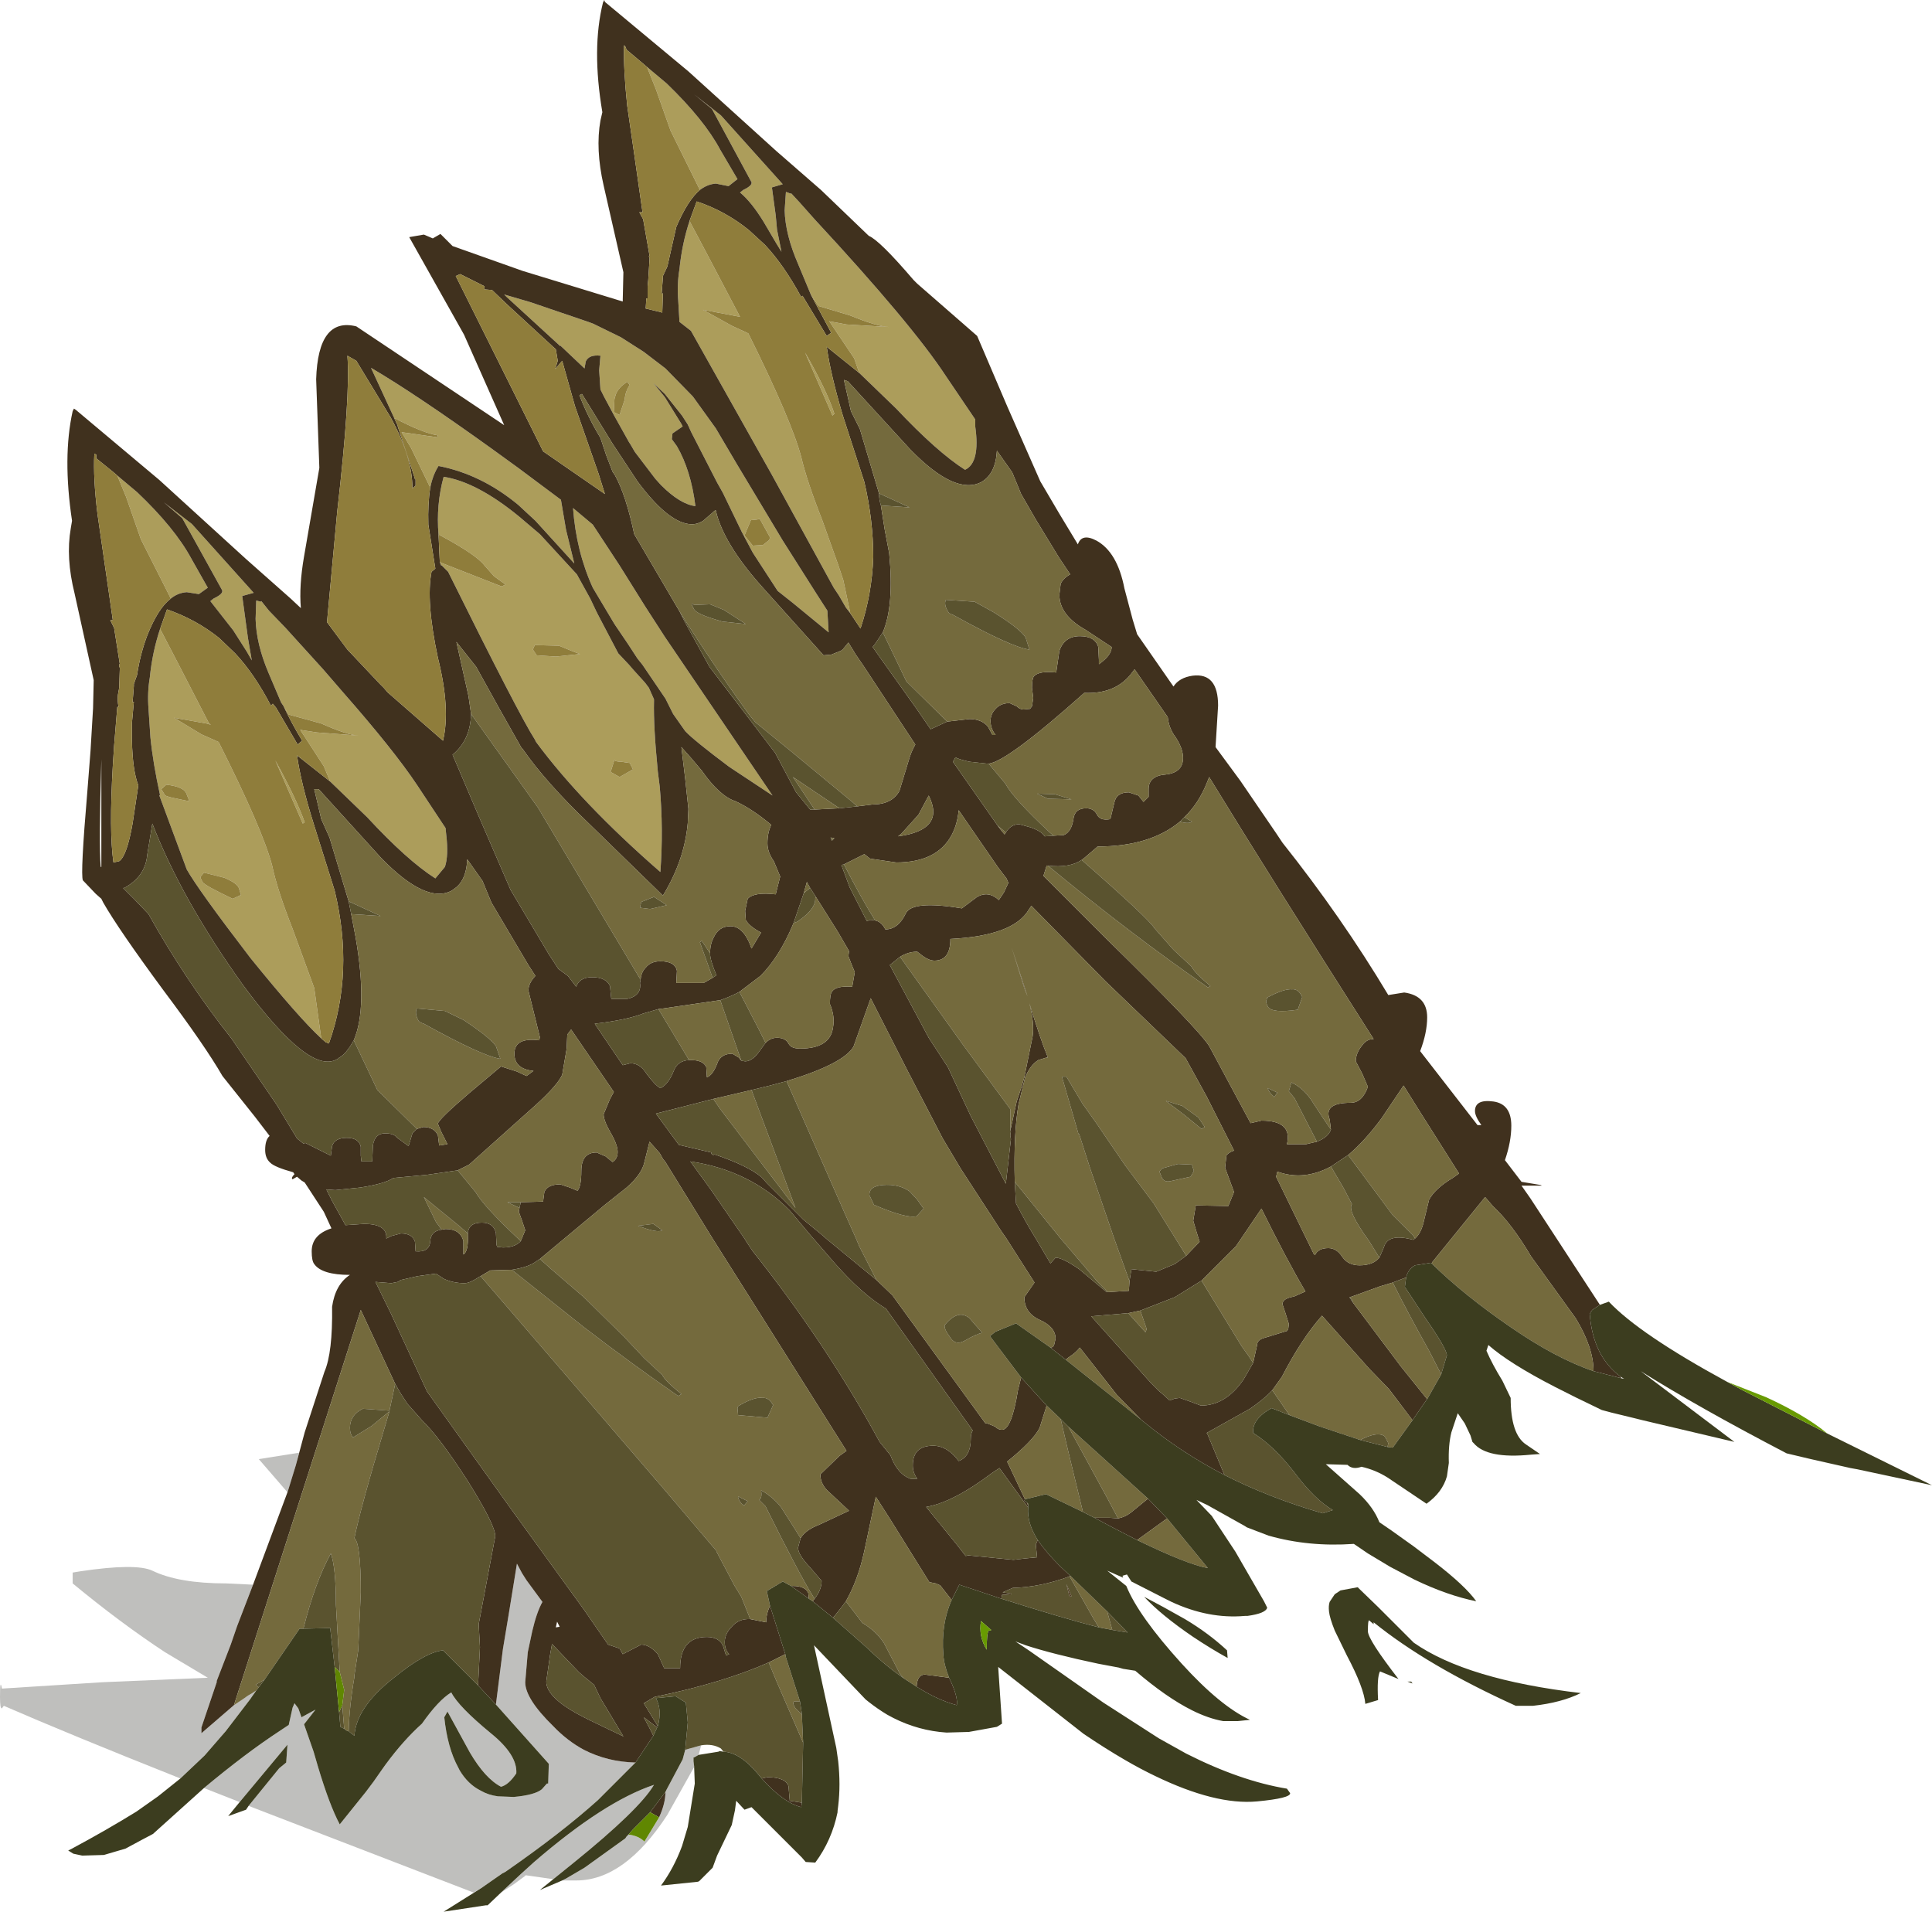 <?xml version="1.0" encoding="UTF-8" standalone="no"?>
<svg xmlns:ffdec="https://www.free-decompiler.com/flash" xmlns:xlink="http://www.w3.org/1999/xlink" ffdec:objectType="shape" height="149.95px" width="151.55px" xmlns="http://www.w3.org/2000/svg">
  <g transform="matrix(1.0, 0.0, 0.0, 1.0, -27.3, 171.95)">
    <path d="M81.75 -164.55 L83.85 -162.9 88.7 -157.5 87.85 -157.25 88.15 -155.05 88.25 -153.95 88.6 -152.2 88.2 -152.85 87.2 -154.55 Q86.25 -156.1 85.35 -156.85 L85.6 -157.05 Q86.45 -157.45 86.2 -157.75 L83.15 -163.4 81.75 -164.55 M90.9 -148.85 L89.9 -151.25 Q88.9 -153.55 88.85 -155.45 L88.95 -156.9 89.35 -156.75 89.35 -156.8 90.0 -156.1 91.2 -154.75 Q98.85 -146.5 101.5 -142.45 L103.8 -139.05 103.8 -138.5 Q104.2 -135.65 103.0 -135.1 100.8 -136.5 97.6 -139.9 L94.7 -142.7 94.3 -143.85 92.35 -146.75 93.7 -146.5 97.05 -146.3 Q96.05 -146.35 94.0 -147.2 L91.5 -147.95 90.9 -148.85 M94.0 -123.85 L93.65 -124.3 93.1 -125.25 92.7 -125.85 87.85 -134.7 81.5 -146.0 80.6 -146.7 80.5 -148.4 Q80.4 -149.65 80.6 -150.85 80.8 -152.85 81.4 -154.65 L81.45 -154.5 82.75 -152.05 85.35 -147.1 82.45 -147.65 84.7 -146.4 86.0 -145.8 Q89.4 -138.95 90.15 -136.1 90.6 -134.2 91.8 -131.15 L93.05 -127.65 93.45 -126.45 94.0 -123.85 M78.05 -166.7 L79.6 -165.4 Q82.55 -162.55 83.8 -160.2 L85.15 -157.9 84.45 -157.35 83.45 -157.55 Q82.8 -157.5 82.2 -157.05 L79.9 -161.7 78.75 -164.95 78.05 -166.7 M92.6 -139.35 L90.45 -144.3 Q92.15 -141.35 92.75 -139.5 L92.6 -139.35 M81.6 -137.9 L81.5 -138.1 81.25 -138.65 80.8 -139.35 79.45 -141.05 78.55 -141.9 79.45 -140.8 80.75 -138.7 80.85 -138.5 80.05 -137.95 80.0 -137.5 80.4 -136.95 Q81.5 -135.05 81.85 -132.25 80.65 -132.4 79.15 -133.9 L78.7 -134.4 77.1 -136.5 76.75 -137.1 76.65 -137.25 75.45 -139.4 74.7 -140.8 74.4 -141.4 74.3 -142.9 74.4 -144.05 Q73.5 -144.15 73.25 -143.6 L73.15 -143.05 71.25 -144.85 71.25 -144.8 67.05 -148.65 66.85 -148.85 68.9 -148.25 73.45 -146.7 73.85 -146.55 76.0 -145.5 77.8 -144.35 79.5 -143.05 81.65 -140.85 83.45 -138.35 85.1 -135.55 86.0 -134.05 88.7 -129.55 91.3 -125.45 92.2 -124.05 92.3 -122.35 89.5 -124.65 88.3 -125.6 86.35 -128.6 85.5 -130.2 84.0 -133.3 83.55 -134.1 81.6 -137.9 M86.2 -131.15 L85.7 -129.95 86.35 -129.15 87.15 -129.2 87.65 -129.6 87.7 -129.8 86.9 -131.25 86.7 -131.2 86.2 -131.15 M84.5 -111.8 Q81.7 -113.9 81.05 -114.6 L80.1 -115.95 79.5 -117.15 77.7 -119.8 77.3 -120.3 76.55 -121.45 75.5 -123.0 73.8 -125.85 Q72.5 -128.7 72.25 -132.1 L73.8 -130.8 75.9 -127.6 77.9 -124.4 79.45 -122.0 87.9 -109.55 84.5 -111.8 M40.7 -125.0 L38.35 -129.65 37.2 -132.95 36.5 -134.65 38.05 -133.35 Q41.0 -130.55 42.3 -128.15 L43.6 -125.85 42.9 -125.35 41.95 -125.5 Q41.25 -125.45 40.7 -125.0 M39.85 -122.6 L39.95 -122.45 41.2 -120.05 43.7 -115.2 43.85 -115.1 43.5 -115.2 40.95 -115.65 43.1 -114.35 44.45 -113.75 Q47.9 -106.9 48.65 -104.05 49.05 -102.15 50.25 -99.1 L51.95 -94.45 52.5 -90.5 Q50.8 -92.05 46.95 -96.8 42.85 -102.15 41.95 -103.75 L40.8 -106.85 39.8 -109.55 39.85 -109.6 Q39.3 -112.1 39.1 -114.1 L38.95 -116.35 Q38.85 -117.65 39.05 -118.8 39.25 -120.8 39.85 -122.6 M53.2 -110.65 L52.7 -111.85 50.85 -114.7 52.15 -114.5 55.45 -114.25 Q54.5 -114.3 52.5 -115.2 L49.95 -115.9 49.55 -116.55 49.35 -116.85 48.35 -119.2 Q47.4 -121.45 47.35 -123.4 L47.4 -124.85 47.75 -124.75 47.8 -124.8 48.4 -124.05 49.7 -122.7 52.65 -119.45 54.25 -117.6 Q58.2 -113.1 60.0 -110.4 L62.25 -107.0 62.3 -106.5 Q62.5 -104.85 62.2 -103.95 L61.45 -103.05 Q59.25 -104.45 56.1 -107.85 L53.2 -110.65 M40.2 -109.65 Q40.2 -109.5 40.95 -109.35 L42.15 -109.1 42.1 -109.25 41.9 -109.75 Q41.65 -110.25 40.35 -110.4 L39.95 -110.05 40.2 -109.65 M75.45 -139.65 L75.5 -139.6 75.9 -139.4 76.3 -140.6 Q76.35 -141.25 76.7 -141.75 L76.5 -142.0 Q75.8 -141.55 75.6 -141.0 L75.5 -140.65 75.45 -139.65 M61.05 -133.7 L59.55 -136.8 58.8 -138.05 61.6 -137.65 61.65 -137.8 Q60.55 -137.95 58.25 -139.15 L58.25 -139.1 56.4 -143.1 Q59.9 -141.05 65.95 -136.7 L67.95 -135.25 71.3 -132.75 71.7 -130.4 72.35 -127.75 69.3 -131.1 67.95 -132.35 Q65.05 -134.75 61.7 -135.4 61.25 -134.7 61.05 -133.7 M61.7 -130.0 Q61.5 -132.35 62.1 -134.55 64.7 -134.15 68.0 -131.45 L69.65 -130.05 72.55 -126.9 73.6 -125.0 74.05 -124.05 74.2 -123.75 75.8 -120.7 76.65 -119.8 76.95 -119.45 77.9 -118.4 78.2 -118.0 78.6 -117.1 78.6 -116.95 Q78.55 -115.0 78.9 -111.45 L79.05 -110.25 Q79.35 -106.9 79.1 -103.55 72.9 -108.95 69.35 -113.75 L69.25 -113.95 Q68.0 -115.9 62.45 -127.1 L61.95 -127.6 61.9 -127.6 61.8 -127.85 66.65 -125.95 66.95 -126.1 66.05 -126.75 65.3 -127.6 Q64.65 -128.45 61.75 -130.0 L61.7 -130.0 M43.8 -124.8 L44.05 -125.0 Q44.9 -125.4 44.7 -125.7 L41.6 -131.3 40.15 -132.55 42.35 -130.85 47.2 -125.45 46.3 -125.2 46.6 -123.0 46.75 -121.9 47.05 -120.15 46.65 -120.85 45.6 -122.5 43.8 -124.8 M45.55 -101.45 L46.2 -101.75 46.05 -102.25 Q45.95 -102.65 44.9 -103.1 L43.3 -103.5 43.05 -103.2 Q42.95 -103.2 43.2 -102.75 43.35 -102.5 45.55 -101.45 M51.05 -107.35 L48.9 -112.3 Q50.55 -109.3 51.2 -107.45 L51.05 -107.35 M71.15 -121.3 L69.25 -121.35 69.1 -121.0 69.4 -120.55 70.9 -120.45 72.8 -120.65 Q72.45 -120.75 71.15 -121.3 M75.2 -111.4 L75.9 -111.0 76.95 -111.6 76.7 -112.1 76.05 -112.2 Q75.55 -112.2 75.5 -112.35 L75.2 -111.4" fill="#ac9d5b" fill-rule="evenodd" stroke="none"/>
    <path d="M81.75 -164.55 L83.15 -163.4 86.2 -157.75 Q86.45 -157.45 85.6 -157.05 L85.35 -156.85 Q86.25 -156.1 87.2 -154.55 L88.2 -152.85 88.6 -152.2 88.25 -153.95 88.15 -155.05 87.85 -157.25 88.7 -157.5 83.85 -162.9 81.75 -164.55 M94.7 -142.7 L97.6 -139.9 Q100.8 -136.5 103.0 -135.1 104.2 -135.65 103.8 -138.5 L103.8 -139.05 101.5 -142.45 Q98.85 -146.5 91.2 -154.75 L90.0 -156.1 89.35 -156.8 89.35 -156.75 88.95 -156.9 88.85 -155.45 Q88.9 -153.55 89.9 -151.25 L90.9 -148.85 92.5 -145.85 92.15 -145.6 90.25 -148.75 90.15 -148.65 Q88.8 -151.15 87.3 -152.75 L86.05 -153.9 Q84.2 -155.4 81.95 -156.15 L81.4 -154.65 Q80.8 -152.85 80.6 -150.85 80.4 -149.65 80.5 -148.4 L80.6 -146.7 81.5 -146.0 87.85 -134.7 92.7 -125.85 93.1 -125.25 93.65 -124.3 94.0 -123.85 94.8 -122.65 Q95.7 -125.35 95.8 -128.25 95.8 -131.15 95.1 -134.15 L93.4 -139.4 Q92.45 -142.6 92.15 -144.75 L94.7 -142.7 M82.2 -157.05 Q82.8 -157.5 83.45 -157.55 L84.45 -157.35 85.15 -157.9 83.8 -160.2 Q82.55 -162.55 79.6 -165.4 L78.05 -166.7 77.7 -167.0 76.45 -168.05 76.35 -168.3 76.25 -168.4 Q76.2 -166.5 76.5 -163.65 L77.0 -160.2 77.7 -155.3 77.45 -155.3 77.75 -154.75 78.25 -151.9 78.2 -151.85 78.25 -151.7 78.25 -151.6 78.15 -150.0 78.1 -149.5 78.1 -148.55 78.0 -148.55 77.95 -147.75 79.2 -147.45 79.25 -147.4 79.3 -148.95 79.2 -148.9 79.3 -150.2 79.3 -150.3 79.65 -151.05 80.35 -154.15 Q81.25 -156.25 82.2 -157.05 M50.5 -57.0 L51.2 -59.6 52.75 -64.35 Q53.4 -65.85 53.35 -69.45 53.6 -71.2 54.75 -71.95 52.55 -71.95 51.95 -72.8 51.75 -73.05 51.75 -73.8 51.75 -75.1 53.3 -75.6 L52.7 -76.9 51.2 -79.2 50.95 -79.35 50.6 -79.65 50.25 -79.45 Q50.1 -79.55 50.4 -79.85 L50.3 -80.0 Q48.85 -80.4 48.5 -80.75 48.1 -81.1 48.1 -81.75 48.1 -82.55 48.45 -82.85 L47.3 -84.35 44.75 -87.55 Q43.4 -89.9 40.1 -94.3 36.6 -99.05 35.4 -101.15 L35.25 -101.45 34.8 -101.85 33.8 -102.9 Q33.6 -103.4 34.15 -109.85 L34.4 -113.05 34.6 -116.4 34.65 -118.6 33.15 -125.4 Q32.45 -128.2 32.85 -130.5 L32.95 -131.1 Q32.2 -136.1 33.0 -139.7 L33.1 -139.9 33.25 -139.8 39.8 -134.3 46.6 -128.1 50.1 -125.0 50.9 -124.25 Q50.75 -126.0 51.15 -128.3 L52.35 -135.25 52.1 -142.2 Q52.25 -147.1 55.25 -146.35 L66.85 -138.6 63.7 -145.7 59.4 -153.35 60.55 -153.55 61.25 -153.25 61.85 -153.6 62.8 -152.65 68.3 -150.7 76.15 -148.3 76.15 -148.45 76.2 -150.6 74.65 -157.4 Q74.0 -160.25 74.4 -162.5 L74.55 -163.15 Q73.7 -168.15 74.6 -171.75 L74.7 -171.95 74.75 -171.8 81.3 -166.35 88.2 -160.1 91.7 -157.05 95.45 -153.45 Q96.3 -153.1 98.95 -150.0 L99.25 -149.7 103.95 -145.6 106.3 -140.1 108.9 -134.2 110.4 -131.65 111.85 -129.25 Q112.15 -130.15 113.3 -129.55 114.95 -128.65 115.5 -125.8 L116.15 -123.35 116.5 -122.2 119.35 -118.1 Q119.8 -118.8 120.85 -118.95 122.85 -119.2 122.85 -116.6 L122.65 -113.35 124.6 -110.7 127.4 -106.6 127.9 -105.85 Q132.55 -100.0 136.2 -93.9 L137.45 -94.1 Q139.25 -93.85 139.25 -92.15 139.25 -90.95 138.7 -89.5 L143.2 -83.7 143.5 -83.7 Q143.0 -84.4 143.0 -84.8 143.0 -85.75 144.45 -85.55 145.85 -85.35 145.85 -83.65 145.85 -82.4 145.35 -80.95 L146.65 -79.25 148.15 -79.0 148.25 -78.95 146.65 -78.95 147.35 -77.95 152.8 -69.6 152.2 -69.2 152.0 -68.9 Q152.25 -65.55 154.45 -63.95 L154.45 -63.9 154.45 -63.85 152.3 -64.4 Q152.3 -66.25 150.9 -68.55 L147.4 -73.4 Q145.9 -75.95 144.4 -77.35 L143.8 -78.05 143.75 -78.0 139.65 -72.95 139.6 -72.85 139.55 -72.9 138.3 -72.7 Q137.75 -72.4 137.6 -71.75 L136.55 -71.35 135.55 -71.05 133.2 -70.2 133.15 -70.2 133.45 -69.75 137.2 -64.75 139.25 -62.2 139.2 -62.15 138.1 -60.55 136.25 -63.0 134.7 -64.6 131.0 -68.75 Q129.4 -66.95 127.85 -63.95 L127.1 -62.9 Q126.45 -62.2 125.35 -61.45 L121.95 -59.55 122.0 -59.5 123.35 -56.25 Q119.9 -58.05 117.05 -60.4 L116.8 -60.6 114.9 -62.55 112.0 -66.25 Q111.7 -65.85 111.15 -65.5 L110.9 -65.3 109.7 -66.25 109.9 -66.3 110.0 -66.5 110.1 -66.95 Q110.1 -67.85 108.9 -68.4 107.65 -68.95 107.65 -70.2 L108.45 -71.35 107.3 -73.15 106.25 -74.8 105.8 -75.45 102.65 -80.3 101.25 -82.65 98.5 -87.95 95.6 -93.65 94.25 -89.85 Q93.45 -88.5 89.0 -87.15 L87.7 -86.8 86.25 -86.45 83.25 -85.75 78.75 -84.6 80.55 -82.15 83.1 -81.55 83.1 -81.45 83.25 -81.35 83.35 -81.4 Q86.0 -80.5 87.05 -79.6 L87.45 -79.15 90.3 -76.3 91.7 -75.15 92.1 -74.8 96.05 -71.55 97.3 -70.35 104.6 -60.3 104.75 -60.3 105.35 -60.05 Q105.6 -59.8 105.9 -59.8 106.65 -59.8 107.15 -62.9 L107.4 -63.9 109.4 -61.7 108.85 -59.95 Q108.35 -58.95 106.3 -57.3 L106.4 -57.1 107.7 -54.35 107.65 -54.25 107.85 -54.1 107.95 -53.85 107.95 -53.7 105.7 -56.8 105.1 -56.4 Q102.05 -54.1 99.95 -53.75 L102.35 -50.8 103.05 -49.9 103.25 -49.95 106.8 -49.6 107.65 -49.7 108.65 -49.8 108.55 -50.8 108.7 -51.15 Q109.35 -50.2 110.45 -49.1 L111.25 -48.35 111.2 -48.3 Q108.9 -47.45 106.75 -47.4 L105.95 -47.05 106.6 -46.95 106.65 -46.9 105.9 -46.85 105.85 -46.55 102.55 -47.65 101.95 -46.45 101.05 -47.6 100.7 -47.75 100.2 -47.85 97.15 -52.75 96.0 -54.55 95.1 -50.3 Q94.6 -48.0 93.65 -46.35 L93.4 -46.0 92.65 -45.05 91.05 -46.35 91.2 -46.55 Q91.75 -47.25 91.75 -47.95 L90.85 -49.0 Q89.9 -50.0 89.9 -50.55 L90.1 -51.3 Q90.5 -51.95 91.55 -52.35 L93.9 -53.45 92.35 -54.9 Q91.65 -55.5 91.65 -56.3 L93.15 -57.75 93.7 -58.15 83.2 -74.8 79.5 -80.8 79.3 -81.05 79.05 -81.5 78.25 -82.4 77.85 -80.8 Q77.65 -79.85 76.45 -78.8 L74.75 -77.45 69.65 -73.2 69.35 -73.0 Q68.75 -72.55 67.45 -72.35 L65.75 -72.3 65.0 -71.85 64.9 -71.8 Q64.15 -71.3 63.75 -71.3 62.85 -71.3 62.1 -71.65 L61.5 -72.05 60.05 -71.85 58.75 -71.55 58.5 -71.4 58.0 -71.3 56.75 -71.4 57.95 -68.95 60.8 -62.8 67.45 -53.5 73.1 -45.7 75.0 -42.95 75.9 -42.65 76.15 -42.2 77.6 -42.95 Q78.25 -42.95 78.9 -42.2 L79.4 -41.1 80.65 -41.1 Q80.65 -43.55 82.75 -43.55 83.65 -43.55 84.0 -42.9 L84.25 -42.1 84.5 -42.2 Q84.15 -42.55 84.15 -43.15 84.15 -43.8 84.7 -44.35 85.25 -45.0 86.15 -44.95 L87.4 -44.7 Q87.4 -45.35 87.7 -46.0 L88.9 -42.2 87.6 -41.55 Q84.0 -39.95 78.65 -38.85 L77.8 -38.35 78.9 -36.55 78.85 -36.45 77.8 -37.25 78.3 -36.3 78.55 -35.8 77.15 -33.7 Q74.95 -33.75 73.1 -34.7 71.8 -35.4 70.7 -36.55 68.5 -38.7 68.5 -40.0 L68.7 -42.35 69.05 -44.0 Q69.4 -45.5 69.85 -46.3 L68.6 -48.0 68.25 -48.55 67.85 -49.3 67.2 -45.3 66.75 -42.6 66.2 -38.25 64.8 -39.75 64.95 -42.75 64.85 -44.55 66.15 -51.45 Q66.15 -52.35 63.95 -55.85 61.75 -59.25 60.4 -60.55 L59.25 -61.85 58.7 -62.7 58.3 -63.4 57.6 -64.9 55.6 -69.2 45.65 -38.2 43.1 -36.0 43.1 -36.45 44.3 -40.0 44.3 -40.1 45.4 -42.95 45.9 -44.4 47.15 -47.65 49.85 -54.9 49.9 -55.05 50.5 -57.0 M101.6 -115.35 L103.35 -115.55 Q104.3 -115.55 104.8 -114.95 L105.15 -114.3 105.4 -114.3 Q105.0 -114.8 105.0 -115.4 105.0 -115.95 105.4 -116.35 105.8 -116.8 106.5 -116.8 L107.05 -116.55 Q107.3 -116.3 107.6 -116.3 L108.1 -116.35 108.25 -116.55 108.35 -117.2 108.25 -118.0 Q108.25 -118.7 108.4 -118.9 108.8 -119.35 110.15 -119.2 L110.4 -120.9 Q110.8 -122.05 112.0 -122.05 113.2 -122.05 113.45 -121.2 L113.5 -120.2 113.5 -119.85 Q114.5 -120.55 114.5 -121.2 L112.45 -122.55 Q110.4 -123.7 110.4 -125.3 L110.5 -126.15 Q110.7 -126.6 111.25 -126.9 L110.35 -128.25 108.55 -131.2 107.4 -133.2 106.7 -134.9 105.5 -136.6 Q105.4 -134.8 104.3 -134.15 102.25 -133.05 98.7 -136.7 L93.8 -142.05 93.5 -142.15 94.05 -139.7 94.75 -138.3 96.25 -133.25 Q96.25 -132.8 96.4 -132.3 L96.7 -130.4 97.05 -128.55 Q97.45 -124.45 96.55 -122.35 L96.25 -121.9 95.95 -121.45 95.75 -121.2 96.35 -120.35 99.2 -116.35 100.3 -114.75 101.6 -115.35 M81.6 -137.9 L83.55 -134.1 84.0 -133.3 85.5 -130.2 86.35 -128.6 88.3 -125.6 89.5 -124.65 92.3 -122.35 92.2 -124.05 91.3 -125.45 88.7 -129.55 86.0 -134.05 85.1 -135.55 83.45 -138.35 81.65 -140.85 79.5 -143.05 77.8 -144.35 76.0 -145.5 73.85 -146.55 73.45 -146.7 68.9 -148.25 66.85 -148.85 67.05 -148.65 71.25 -144.8 71.25 -144.85 73.15 -143.05 73.25 -143.6 Q73.5 -144.15 74.4 -144.05 L74.3 -142.9 74.4 -141.4 74.7 -140.8 75.45 -139.4 76.65 -137.25 76.75 -137.1 77.1 -136.5 78.7 -134.4 79.15 -133.9 Q80.65 -132.4 81.85 -132.25 81.5 -135.05 80.4 -136.95 L80.0 -137.5 80.05 -137.95 80.85 -138.5 80.75 -138.7 79.45 -140.8 78.55 -141.9 79.45 -141.05 80.8 -139.35 81.25 -138.65 81.5 -138.1 81.6 -137.9 M94.55 -108.7 L95.75 -108.85 Q97.25 -108.85 97.85 -109.9 L98.55 -112.2 Q98.75 -112.95 99.1 -113.55 L95.05 -119.7 94.4 -120.65 94.25 -120.9 93.85 -121.55 93.4 -121.0 93.25 -120.9 92.5 -120.6 91.9 -120.55 87.1 -125.9 Q84.05 -129.3 83.45 -131.9 83.45 -132.0 83.15 -131.7 L82.45 -131.1 Q81.9 -130.75 81.3 -130.85 79.6 -131.1 77.3 -134.2 L75.35 -137.15 72.95 -141.05 72.75 -140.95 Q73.4 -139.25 74.4 -137.6 L74.85 -136.25 75.35 -134.95 75.55 -134.65 Q76.4 -133.1 77.05 -130.05 L80.6 -124.0 81.0 -123.2 82.95 -119.65 88.1 -112.9 89.75 -109.8 90.85 -108.45 91.05 -108.45 91.2 -108.45 93.15 -108.55 94.55 -108.7 M84.5 -111.8 L87.9 -109.55 79.45 -122.0 77.9 -124.4 75.9 -127.6 73.8 -130.8 72.25 -132.1 Q72.5 -128.7 73.8 -125.85 L75.5 -123.0 76.55 -121.45 77.3 -120.3 77.7 -119.8 79.5 -117.15 80.1 -115.95 81.05 -114.6 Q81.7 -113.9 84.5 -111.8 M83.0 -97.2 Q83.0 -97.9 83.3 -98.45 83.7 -99.3 84.6 -99.3 85.65 -99.3 86.25 -97.55 L87.0 -98.8 Q86.05 -99.3 85.8 -99.8 L85.75 -100.5 85.95 -101.45 Q86.45 -102.0 88.15 -101.8 L88.5 -103.2 88.0 -104.4 Q87.5 -105.1 87.5 -105.8 87.5 -106.65 87.8 -107.25 86.3 -108.5 85.0 -109.1 83.75 -109.5 82.35 -111.5 L81.55 -112.45 80.75 -113.35 81.05 -110.85 81.3 -108.5 81.25 -107.4 Q81.0 -104.5 79.3 -101.7 L73.5 -107.35 Q70.1 -110.6 68.3 -113.2 L68.2 -113.3 66.45 -116.4 64.65 -119.65 63.1 -121.6 64.05 -117.35 64.25 -115.95 Q64.2 -113.9 62.8 -112.75 L64.8 -108.05 67.35 -102.15 70.35 -97.1 71.1 -95.95 71.85 -95.4 72.5 -94.55 Q72.75 -95.3 73.75 -95.3 74.85 -95.3 75.15 -94.6 L75.25 -93.6 76.5 -93.6 Q77.65 -93.85 77.5 -94.85 L77.55 -95.1 Q77.6 -95.7 77.95 -96.05 78.35 -96.55 79.1 -96.55 80.25 -96.55 80.4 -95.8 L80.35 -94.85 82.5 -94.85 83.2 -95.25 83.5 -95.45 Q83.0 -96.65 83.0 -97.15 L83.0 -97.2 M89.55 -99.55 Q88.45 -96.9 86.95 -95.4 L85.3 -94.15 Q84.55 -93.75 83.8 -93.5 L79.35 -92.85 78.95 -92.8 77.75 -92.45 Q76.5 -91.95 73.95 -91.65 L76.15 -88.4 76.75 -88.55 Q77.5 -88.55 78.0 -87.75 78.7 -86.8 79.1 -86.6 79.7 -86.85 80.15 -87.95 80.45 -88.75 81.35 -88.8 L81.5 -88.8 Q82.45 -88.8 82.7 -88.25 L82.75 -87.45 Q83.2 -87.6 83.55 -88.5 83.8 -89.3 84.75 -89.3 L85.25 -89.0 85.45 -88.75 85.75 -88.7 Q86.35 -88.7 86.95 -89.6 L87.35 -90.15 Q87.75 -90.55 88.25 -90.55 88.9 -90.55 89.15 -90.1 89.35 -89.7 90.05 -89.7 92.45 -89.7 92.65 -91.4 92.8 -92.25 92.4 -93.2 92.4 -93.95 92.55 -94.15 92.85 -94.65 94.15 -94.55 L94.35 -95.7 94.1 -96.3 93.85 -96.95 93.9 -97.35 93.0 -98.9 91.3 -101.6 90.85 -102.3 90.6 -102.75 90.6 -102.8 90.35 -101.9 89.55 -99.55 M99.35 -108.05 L98.0 -106.55 97.75 -106.35 Q101.5 -106.85 100.15 -109.55 L99.35 -108.05 M92.6 -106.05 L92.75 -106.2 92.5 -106.25 92.45 -106.25 92.55 -106.0 92.6 -106.05 M95.95 -99.75 Q96.45 -99.65 96.75 -99.05 97.75 -99.05 98.35 -100.3 98.85 -101.35 102.75 -100.7 L103.95 -101.6 Q104.85 -102.1 105.65 -101.35 L106.05 -101.95 106.4 -102.7 106.25 -103.05 105.6 -103.9 102.5 -108.4 Q102.4 -107.3 101.95 -106.45 100.8 -104.3 97.6 -104.3 L95.55 -104.6 95.1 -104.95 93.5 -104.15 93.3 -104.1 93.95 -102.35 95.3 -99.7 95.6 -99.8 95.95 -99.75 M109.95 -106.4 L110.75 -106.45 Q111.35 -106.7 111.5 -107.7 111.6 -108.55 112.5 -108.55 113.1 -108.55 113.35 -108.05 113.6 -107.55 114.4 -107.7 L114.7 -108.95 Q114.85 -109.8 115.85 -109.8 L116.6 -109.55 117.0 -109.05 117.4 -109.45 117.4 -110.05 Q117.4 -111.1 118.75 -111.2 120.1 -111.35 120.1 -112.5 120.1 -113.25 119.5 -114.15 119.0 -114.8 118.9 -115.7 L116.3 -119.45 115.95 -119.0 Q114.7 -117.5 112.35 -117.6 106.3 -112.2 104.85 -112.05 L104.75 -112.05 103.35 -112.2 Q102.45 -112.4 102.25 -112.55 L102.05 -112.2 105.55 -107.2 105.85 -106.8 106.1 -106.5 106.2 -106.65 Q106.6 -107.3 107.25 -107.3 L108.15 -107.05 Q109.0 -106.75 109.25 -106.35 L109.95 -106.4 M109.5 -104.05 L109.4 -104.05 109.15 -103.25 114.2 -98.2 Q121.25 -91.3 122.15 -89.9 L125.4 -83.85 126.25 -84.05 Q128.7 -84.05 128.25 -82.2 L129.75 -82.2 130.6 -82.4 Q131.5 -82.75 131.7 -83.35 L131.6 -84.15 Q131.1 -85.45 133.25 -85.45 134.15 -85.45 134.6 -86.7 L134.15 -87.75 133.65 -88.7 Q133.65 -89.35 134.15 -89.95 134.5 -90.45 135.05 -90.45 126.95 -103.15 122.15 -111.0 L121.95 -110.5 Q121.3 -108.9 120.2 -107.85 L119.85 -107.5 Q117.5 -105.55 113.4 -105.55 L112.35 -104.65 112.15 -104.5 Q111.2 -103.85 109.5 -104.05 M120.35 -73.45 L121.4 -74.55 121.15 -75.35 120.9 -76.2 121.1 -77.4 123.65 -77.35 124.1 -78.45 123.4 -80.35 123.5 -81.3 Q123.65 -81.55 124.1 -81.7 L121.95 -85.95 120.3 -88.95 115.25 -93.8 114.0 -95.0 108.2 -100.9 108.0 -100.6 Q106.8 -98.55 101.85 -98.3 101.85 -96.6 100.6 -96.6 100.2 -96.6 99.7 -96.95 L99.25 -97.3 Q98.55 -97.3 97.9 -96.9 L97.1 -96.25 100.15 -90.55 101.65 -88.25 103.45 -84.4 106.2 -79.1 106.6 -82.6 106.55 -82.9 106.6 -83.25 106.55 -83.25 107.05 -85.55 107.4 -86.6 107.65 -87.45 108.3 -90.65 Q108.45 -91.7 108.05 -93.25 108.9 -90.45 109.5 -89.0 L109.4 -89.0 108.75 -88.8 Q108.1 -88.4 107.7 -87.4 L107.2 -85.35 Q106.8 -83.05 106.9 -79.25 L107.0 -77.55 Q107.8 -76.0 108.55 -74.8 L109.7 -72.85 110.1 -73.3 Q110.65 -73.3 111.95 -72.4 L114.1 -70.6 114.2 -70.6 115.85 -70.7 115.9 -71.45 116.05 -72.4 118.0 -72.2 119.45 -72.8 120.0 -73.2 120.35 -73.45 M65.3 -149.5 L63.4 -150.45 63.05 -150.3 69.9 -136.55 74.75 -133.2 74.25 -134.8 72.4 -140.1 71.4 -143.65 70.85 -143.0 71.05 -143.65 70.9 -144.55 67.1 -148.05 65.9 -149.2 65.3 -149.25 65.3 -149.5 M36.5 -134.65 L36.15 -134.95 34.85 -136.0 34.85 -136.3 34.7 -136.35 Q34.6 -134.45 34.95 -131.6 L35.45 -128.15 36.15 -123.3 35.95 -123.3 36.25 -122.7 36.7 -119.85 36.65 -119.85 36.65 -119.7 36.7 -119.55 36.65 -118.0 36.55 -117.45 Q36.5 -117.0 36.6 -116.5 L36.5 -116.5 36.25 -113.45 36.15 -111.9 Q35.85 -106.7 36.2 -104.3 L36.65 -104.4 Q37.25 -104.8 37.7 -107.35 L38.15 -110.35 Q37.7 -111.5 37.65 -113.85 L37.65 -115.25 37.8 -116.9 37.7 -116.85 37.8 -118.15 37.8 -118.3 38.05 -119.0 Q38.3 -120.65 38.85 -122.1 39.7 -124.25 40.7 -125.0 41.25 -125.45 41.95 -125.5 L42.9 -125.35 43.6 -125.85 42.3 -128.15 Q41.0 -130.55 38.05 -133.35 L36.5 -134.65 M52.5 -90.5 L52.85 -90.2 53.1 -90.1 Q55.1 -95.7 53.55 -102.1 L51.9 -107.35 Q50.9 -110.55 50.6 -112.7 L53.2 -110.65 56.1 -107.85 Q59.25 -104.45 61.45 -103.05 L62.2 -103.95 Q62.5 -104.85 62.3 -106.5 L62.25 -107.0 60.0 -110.4 Q58.2 -113.1 54.25 -117.6 L52.65 -119.45 49.7 -122.7 48.4 -124.05 47.8 -124.8 47.75 -124.75 47.4 -124.85 47.35 -123.4 Q47.4 -121.45 48.35 -119.2 L49.35 -116.85 49.55 -116.55 Q50.1 -115.35 51.0 -113.85 L50.65 -113.55 48.95 -116.45 48.7 -116.75 48.55 -116.6 Q47.25 -119.1 45.75 -120.7 L44.5 -121.9 Q42.7 -123.35 40.4 -124.15 L39.85 -122.6 Q39.25 -120.8 39.05 -118.8 38.85 -117.65 38.95 -116.35 L39.1 -114.1 Q39.3 -112.1 39.85 -109.6 L39.8 -109.55 40.8 -106.85 41.95 -103.75 Q42.85 -102.15 46.95 -96.8 50.8 -92.05 52.5 -90.5 M35.25 -103.95 L35.25 -109.25 35.25 -112.4 Q35.05 -105.7 35.2 -103.95 L35.25 -103.95 M55.05 -90.35 L54.75 -89.85 54.45 -89.45 Q54.2 -89.15 53.85 -88.95 L53.8 -88.9 53.7 -88.85 Q51.55 -87.65 46.35 -94.7 41.55 -101.4 39.25 -107.35 L38.85 -104.9 Q38.7 -103.2 37.05 -102.3 L36.95 -102.3 37.85 -101.4 38.95 -100.25 Q41.85 -95.05 45.45 -90.5 L49.0 -85.3 50.6 -82.65 51.1 -82.25 51.25 -82.3 53.25 -81.3 53.35 -82.05 Q53.55 -82.7 54.5 -82.7 55.45 -82.7 55.6 -82.0 L55.6 -81.3 55.65 -80.85 56.5 -80.85 56.55 -82.1 Q56.7 -83.05 57.5 -83.05 58.2 -83.05 58.4 -82.75 L59.35 -82.05 59.65 -83.05 60.0 -83.4 60.5 -83.55 Q61.35 -83.55 61.65 -82.9 L61.75 -82.1 62.4 -82.2 61.9 -83.2 61.65 -83.8 Q61.65 -84.1 64.1 -86.2 L66.6 -88.3 67.85 -87.9 68.6 -87.55 69.15 -87.95 Q67.65 -88.1 67.65 -89.3 67.65 -90.6 69.6 -90.35 L69.65 -90.6 68.75 -94.25 Q68.75 -94.8 69.25 -95.35 L69.3 -95.4 68.75 -96.25 65.85 -101.15 65.15 -102.85 63.95 -104.55 Q63.9 -103.1 63.15 -102.4 L62.75 -102.1 Q60.75 -101.0 57.2 -104.65 L52.3 -110.05 51.95 -110.05 52.5 -107.7 53.15 -106.25 54.65 -101.25 54.85 -100.25 55.2 -98.4 Q56.15 -92.9 55.05 -90.35 M58.25 -139.1 L58.5 -138.55 58.5 -138.5 59.85 -134.4 59.8 -134.4 59.9 -134.35 59.9 -134.15 59.9 -133.85 59.65 -133.65 Q59.65 -136.1 57.95 -139.2 L55.25 -143.65 54.55 -144.05 Q54.8 -140.95 53.75 -131.8 L52.95 -123.15 54.55 -121.0 57.1 -118.3 57.4 -118.0 57.7 -117.65 62.05 -113.85 Q62.65 -116.35 61.65 -120.35 60.7 -124.8 61.15 -127.1 L61.45 -127.35 60.9 -130.8 Q60.85 -132.45 61.05 -133.7 61.25 -134.7 61.7 -135.4 65.05 -134.75 67.95 -132.35 L69.3 -131.1 72.35 -127.75 71.7 -130.4 71.3 -132.75 67.95 -135.25 65.95 -136.7 Q59.9 -141.05 56.4 -143.1 L58.25 -139.1 M61.8 -127.85 L61.9 -127.6 61.95 -127.6 62.45 -127.1 Q68.0 -115.9 69.25 -113.95 L69.35 -113.75 Q72.9 -108.95 79.1 -103.55 79.35 -106.9 79.05 -110.25 L78.9 -111.45 Q78.55 -115.0 78.6 -116.95 L78.6 -117.1 78.2 -118.0 77.9 -118.4 76.95 -119.45 76.65 -119.8 75.8 -120.7 74.2 -123.75 74.05 -124.05 73.6 -125.0 72.55 -126.9 69.65 -130.05 68.0 -131.45 Q64.7 -134.15 62.1 -134.55 61.5 -132.35 61.7 -130.0 L61.8 -127.85 M43.8 -124.8 L45.6 -122.5 46.65 -120.85 47.05 -120.15 46.75 -121.9 46.6 -123.0 46.3 -125.2 47.2 -125.45 42.35 -130.85 40.15 -132.55 41.6 -131.3 44.7 -125.7 Q44.9 -125.4 44.05 -125.0 L43.8 -124.8 M68.15 -77.65 L69.9 -77.7 70.0 -78.45 Q70.25 -79.05 71.25 -79.05 L72.0 -78.8 72.6 -78.55 Q72.9 -78.9 72.9 -80.1 72.9 -81.55 74.1 -81.55 L74.8 -81.25 75.35 -80.8 Q75.75 -81.05 75.75 -81.6 75.75 -82.15 75.2 -83.1 74.65 -84.05 74.65 -84.55 L75.15 -85.75 75.45 -86.3 72.1 -91.2 71.8 -90.8 71.75 -89.7 71.4 -87.65 Q71.05 -86.85 69.35 -85.3 L64.1 -80.6 63.2 -80.15 60.8 -79.8 58.15 -79.55 Q57.5 -79.1 55.55 -78.8 L53.6 -78.6 52.9 -78.65 53.35 -77.75 54.4 -75.85 55.85 -75.95 Q57.7 -75.95 57.6 -74.8 L58.0 -75.0 58.75 -75.2 Q59.65 -75.2 59.85 -74.55 L59.9 -73.8 Q61.0 -73.7 61.05 -74.6 61.1 -75.4 61.95 -75.5 L62.25 -75.55 Q63.4 -75.55 63.65 -74.6 L63.65 -73.55 Q64.05 -73.8 64.0 -75.05 L64.0 -75.2 Q64.05 -76.05 65.1 -76.05 66.0 -76.05 66.2 -75.25 L66.25 -74.3 66.3 -74.15 66.75 -74.1 Q67.7 -74.1 68.15 -74.6 L68.5 -75.45 68.25 -76.2 68.0 -76.9 68.05 -77.2 68.15 -77.65 M89.35 -47.55 L89.5 -47.55 Q90.45 -47.55 90.7 -47.0 L90.75 -46.55 89.35 -47.55 M71.2 -44.35 L71.05 -44.65 71.0 -44.75 70.9 -44.3 71.2 -44.35 M71.6 -41.95 L70.6 -43.0 70.45 -42.15 70.15 -40.05 Q70.15 -38.75 73.1 -37.25 L73.7 -36.95 76.2 -35.75 74.4 -38.75 73.9 -39.8 73.1 -40.45 72.7 -40.8 71.6 -41.95 M87.05 -32.45 L87.5 -32.55 Q88.9 -32.55 89.15 -31.85 L89.25 -30.7 90.2 -30.55 90.15 -30.2 Q88.75 -30.55 87.05 -32.45 M79.0 -29.4 L78.3 -29.8 79.5 -31.4 Q79.5 -30.5 79.0 -29.4 M131.7 -80.45 Q129.55 -79.3 127.5 -80.05 L127.4 -79.65 130.35 -73.6 130.45 -73.5 Q130.7 -74.05 131.5 -74.05 132.15 -74.05 132.6 -73.35 133.05 -72.7 133.95 -72.7 135.0 -72.7 135.5 -73.3 L135.85 -74.1 Q136.15 -75.25 138.15 -74.7 L138.3 -74.8 Q138.8 -75.25 139.0 -76.2 L139.4 -77.85 Q139.9 -78.75 141.25 -79.55 L141.75 -79.9 138.65 -84.8 137.4 -86.8 135.65 -84.2 Q134.35 -82.45 133.05 -81.35 L131.7 -80.45 M117.35 -54.4 L118.85 -52.85 116.5 -51.15 114.65 -52.1 113.15 -52.9 114.35 -52.9 115.0 -52.85 Q115.55 -52.95 116.0 -53.3 L117.35 -54.4 M101.75 -40.35 L102.0 -39.8 Q102.45 -38.7 102.35 -38.2 100.85 -38.6 99.2 -39.65 99.25 -40.6 99.85 -40.6 L101.75 -40.35 M125.6 -65.05 L125.9 -66.4 Q125.9 -66.85 126.45 -67.0 L128.25 -67.55 128.35 -67.7 128.4 -68.1 128.15 -68.9 127.9 -69.65 Q127.9 -70.1 128.8 -70.25 L129.7 -70.65 Q128.2 -73.2 126.25 -77.15 L124.25 -74.2 121.55 -71.5 119.45 -70.2 116.75 -69.15 115.8 -68.95 112.9 -68.7 117.6 -63.45 118.2 -62.85 118.5 -62.6 119.05 -62.1 119.45 -62.25 119.85 -62.3 120.7 -62.0 121.5 -61.7 Q123.45 -61.7 124.85 -63.75 L125.6 -65.05 M107.9 -93.8 L107.65 -94.45 106.65 -97.65 107.9 -93.8 M85.85 -74.55 L86.35 -73.8 Q92.15 -66.5 96.3 -58.85 L97.15 -57.8 Q97.7 -56.3 98.75 -55.95 L99.25 -55.95 Q98.9 -56.45 98.9 -57.0 98.9 -58.55 100.5 -58.55 101.6 -58.55 102.5 -57.35 103.45 -57.7 103.45 -59.1 103.45 -59.5 103.6 -59.75 L96.8 -69.3 Q94.9 -70.45 92.75 -72.9 L91.15 -74.75 91.1 -74.8 89.25 -77.0 Q86.15 -80.15 81.45 -80.85 L83.05 -78.65 85.7 -74.8 85.85 -74.55" fill="#40311e" fill-rule="evenodd" stroke="none"/>
    <path d="M94.7 -142.7 L92.15 -144.75 Q92.45 -142.6 93.4 -139.4 L95.1 -134.15 Q95.8 -131.15 95.8 -128.25 95.7 -125.35 94.8 -122.65 L94.0 -123.85 93.45 -126.45 93.05 -127.65 91.8 -131.15 Q90.6 -134.2 90.15 -136.1 89.4 -138.95 86.0 -145.8 L84.7 -146.4 82.45 -147.65 85.35 -147.1 82.75 -152.05 81.45 -154.5 81.4 -154.65 81.95 -156.15 Q84.2 -155.4 86.05 -153.9 L87.3 -152.75 Q88.8 -151.15 90.15 -148.65 L90.25 -148.75 92.15 -145.6 92.5 -145.85 90.9 -148.85 91.5 -147.95 94.0 -147.2 Q96.05 -146.35 97.05 -146.3 L93.7 -146.5 92.35 -146.75 94.3 -143.85 94.7 -142.7 M78.05 -166.7 L78.75 -164.95 79.9 -161.7 82.2 -157.05 Q81.25 -156.25 80.35 -154.15 L79.65 -151.05 79.3 -150.3 79.3 -150.2 79.2 -148.9 79.3 -148.95 79.25 -147.4 79.2 -147.45 77.95 -147.75 78.0 -148.55 78.1 -148.55 78.1 -149.5 78.15 -150.0 78.25 -151.6 78.25 -151.7 78.2 -151.85 78.25 -151.9 77.75 -154.75 77.45 -155.3 77.7 -155.3 77.0 -160.2 76.5 -163.65 Q76.2 -166.5 76.25 -168.4 L76.35 -168.3 76.45 -168.05 77.7 -167.0 78.05 -166.7 M92.6 -139.35 L92.75 -139.5 Q92.15 -141.35 90.45 -144.3 L92.6 -139.35 M86.2 -131.15 L86.7 -131.2 86.9 -131.25 87.7 -129.8 87.65 -129.6 87.15 -129.2 86.35 -129.15 85.7 -129.95 86.2 -131.15 M40.7 -125.0 Q39.7 -124.25 38.85 -122.1 38.3 -120.65 38.05 -119.0 L37.8 -118.3 37.8 -118.15 37.7 -116.85 37.8 -116.9 37.65 -115.25 37.65 -113.85 Q37.7 -111.5 38.15 -110.35 L37.7 -107.35 Q37.25 -104.8 36.65 -104.4 L36.2 -104.3 Q35.85 -106.7 36.15 -111.9 L36.25 -113.45 36.5 -116.5 36.6 -116.5 Q36.5 -117.0 36.55 -117.45 L36.65 -118.0 36.7 -119.55 36.65 -119.7 36.65 -119.85 36.7 -119.85 36.25 -122.7 35.95 -123.3 36.15 -123.3 35.45 -128.15 34.95 -131.6 Q34.6 -134.45 34.7 -136.35 L34.85 -136.3 34.85 -136.0 36.15 -134.95 36.5 -134.65 37.2 -132.95 38.35 -129.65 40.7 -125.0 M65.3 -149.5 L65.3 -149.25 65.9 -149.2 67.1 -148.05 70.9 -144.55 71.05 -143.65 70.85 -143.0 71.4 -143.65 72.4 -140.1 74.25 -134.8 74.75 -133.2 69.9 -136.55 63.05 -150.3 63.4 -150.45 65.3 -149.5 M52.5 -90.5 L51.95 -94.45 50.25 -99.1 Q49.05 -102.15 48.65 -104.05 47.9 -106.9 44.45 -113.75 L43.1 -114.35 40.95 -115.65 43.5 -115.2 43.85 -115.1 43.7 -115.2 41.2 -120.05 39.95 -122.45 39.85 -122.6 40.4 -124.15 Q42.7 -123.35 44.5 -121.9 L45.75 -120.7 Q47.25 -119.1 48.55 -116.6 L48.7 -116.75 48.95 -116.45 50.65 -113.55 51.0 -113.85 Q50.1 -115.35 49.55 -116.55 L49.95 -115.9 52.5 -115.2 Q54.5 -114.3 55.45 -114.25 L52.15 -114.5 50.85 -114.7 52.7 -111.85 53.2 -110.65 50.6 -112.7 Q50.9 -110.55 51.9 -107.35 L53.55 -102.1 Q55.1 -95.7 53.1 -90.1 L52.85 -90.2 52.5 -90.5 M40.2 -109.65 L39.95 -110.05 40.35 -110.4 Q41.65 -110.25 41.9 -109.75 L42.1 -109.25 42.15 -109.1 40.95 -109.35 Q40.2 -109.5 40.2 -109.65 M58.25 -139.1 L58.25 -139.15 Q60.55 -137.95 61.65 -137.8 L61.6 -137.65 58.8 -138.05 59.55 -136.8 61.05 -133.7 Q60.85 -132.45 60.9 -130.8 L61.45 -127.35 61.15 -127.1 Q60.7 -124.8 61.65 -120.35 62.65 -116.35 62.05 -113.85 L57.7 -117.65 57.4 -118.0 57.1 -118.3 54.55 -121.0 52.95 -123.15 53.75 -131.8 Q54.8 -140.95 54.55 -144.05 L55.25 -143.65 57.95 -139.2 Q59.65 -136.1 59.65 -133.65 L59.9 -133.85 59.9 -134.15 59.9 -134.35 59.8 -134.4 59.85 -134.4 58.5 -138.5 58.5 -138.55 58.25 -139.1 M75.45 -139.65 L75.5 -140.65 75.6 -141.0 Q75.8 -141.55 76.5 -142.0 L76.7 -141.75 Q76.35 -141.25 76.3 -140.6 L75.9 -139.4 75.5 -139.6 75.45 -139.65 M61.7 -130.0 L61.75 -130.0 Q64.65 -128.45 65.3 -127.6 L66.05 -126.75 66.95 -126.1 66.65 -125.95 61.8 -127.85 61.7 -130.0 M51.05 -107.35 L51.2 -107.45 Q50.55 -109.3 48.9 -112.3 L51.05 -107.35 M45.55 -101.45 Q43.35 -102.5 43.2 -102.75 42.95 -103.2 43.05 -103.2 L43.3 -103.5 44.9 -103.1 Q45.95 -102.65 46.05 -102.25 L46.2 -101.75 45.55 -101.45 M75.2 -111.4 L75.5 -112.35 Q75.55 -112.2 76.05 -112.2 L76.7 -112.1 76.95 -111.6 75.9 -111.0 75.2 -111.4 M71.15 -121.3 Q72.45 -120.75 72.8 -120.65 L70.9 -120.45 69.4 -120.55 69.1 -121.0 69.25 -121.35 71.15 -121.3" fill="#8f7d3b" fill-rule="evenodd" stroke="none"/>
    <path d="M96.25 -133.25 L94.75 -138.3 94.05 -139.7 93.5 -142.15 93.8 -142.05 98.7 -136.7 Q102.25 -133.05 104.3 -134.15 105.4 -134.8 105.5 -136.6 L106.7 -134.9 107.4 -133.2 108.55 -131.2 110.35 -128.25 111.25 -126.9 Q110.7 -126.6 110.5 -126.15 L110.4 -125.3 Q110.4 -123.7 112.45 -122.55 L114.5 -121.2 Q114.5 -120.55 113.5 -119.85 L113.5 -120.2 113.45 -121.2 Q113.2 -122.05 112.0 -122.05 110.8 -122.05 110.4 -120.9 L110.15 -119.2 Q108.8 -119.35 108.4 -118.9 108.25 -118.7 108.25 -118.0 L108.35 -117.2 108.25 -116.55 108.1 -116.35 107.6 -116.3 Q107.3 -116.3 107.05 -116.55 L106.5 -116.8 Q105.8 -116.8 105.4 -116.35 105.0 -115.95 105.0 -115.4 105.0 -114.8 105.4 -114.3 L105.15 -114.3 104.8 -114.95 Q104.3 -115.55 103.35 -115.55 L101.6 -115.35 98.4 -118.5 96.55 -122.35 Q97.45 -124.45 97.05 -128.55 L96.7 -130.4 96.4 -132.3 98.65 -132.15 96.25 -133.25 M101.75 -123.85 L102.1 -123.7 Q106.7 -121.15 108.05 -121.0 L107.75 -121.95 Q107.3 -122.65 105.2 -123.95 L103.75 -124.75 101.5 -124.9 Q101.3 -124.5 101.75 -123.85 M80.6 -124.0 L77.05 -130.05 Q76.4 -133.1 75.55 -134.65 L75.35 -134.95 74.85 -136.25 74.4 -137.6 Q73.4 -139.25 72.75 -140.95 L72.95 -141.05 75.35 -137.15 77.3 -134.2 Q79.6 -131.1 81.3 -130.85 81.9 -130.75 82.45 -131.1 L83.15 -131.7 Q83.45 -132.0 83.45 -131.9 84.05 -129.3 87.1 -125.9 L91.9 -120.55 92.5 -120.6 93.25 -120.9 93.4 -121.0 93.85 -121.55 94.25 -120.9 94.4 -120.65 95.05 -119.7 99.1 -113.55 Q98.75 -112.95 98.55 -112.2 L97.85 -109.9 Q97.25 -108.85 95.75 -108.85 L94.55 -108.7 94.15 -109.05 89.25 -113.1 86.55 -115.3 86.1 -115.85 Q83.2 -119.85 80.6 -124.0 M93.15 -108.55 L91.2 -108.45 89.5 -111.0 93.15 -108.55 M81.75 -124.15 Q81.95 -123.8 83.45 -123.35 L83.95 -123.2 85.8 -123.0 84.1 -124.1 83.0 -124.55 81.75 -124.5 Q81.35 -124.85 81.75 -124.15 M64.25 -115.95 L64.05 -117.35 63.1 -121.6 64.65 -119.65 66.45 -116.4 68.2 -113.3 68.3 -113.2 Q70.1 -110.6 73.5 -107.35 L79.3 -101.7 Q81.0 -104.5 81.25 -107.4 L81.3 -108.5 81.05 -110.85 80.75 -113.35 81.55 -112.45 82.35 -111.5 Q83.75 -109.5 85.0 -109.1 86.3 -108.5 87.8 -107.25 87.5 -106.65 87.5 -105.8 87.5 -105.1 88.0 -104.4 L88.5 -103.2 88.15 -101.8 Q86.45 -102.0 85.95 -101.45 L85.75 -100.5 85.8 -99.8 Q86.05 -99.3 87.0 -98.8 L86.25 -97.55 Q85.65 -99.3 84.6 -99.3 83.7 -99.3 83.3 -98.45 83.0 -97.9 83.0 -97.2 L82.95 -97.25 82.35 -98.15 82.2 -98.05 83.2 -95.25 82.5 -94.85 80.35 -94.85 80.4 -95.8 Q80.25 -96.55 79.1 -96.55 78.35 -96.55 77.95 -96.05 77.6 -95.7 77.55 -95.1 L69.5 -108.6 64.25 -115.95 M89.55 -99.55 Q89.8 -99.6 90.05 -99.8 91.3 -100.7 91.25 -101.5 L91.3 -101.6 93.0 -98.9 93.9 -97.35 93.85 -96.95 94.1 -96.3 94.35 -95.7 94.15 -94.55 Q92.85 -94.65 92.55 -94.15 92.4 -93.95 92.4 -93.2 92.8 -92.25 92.65 -91.4 92.45 -89.7 90.05 -89.7 89.35 -89.7 89.15 -90.1 88.9 -90.55 88.25 -90.55 87.75 -90.55 87.35 -90.15 L86.8 -91.25 85.3 -94.15 86.95 -95.4 Q88.45 -96.9 89.55 -99.55 M90.85 -102.3 L90.35 -101.9 90.6 -102.8 90.6 -102.75 90.85 -102.3 M92.5 -106.25 L92.75 -106.2 92.6 -106.05 92.5 -106.25 M99.35 -108.05 L100.15 -109.55 Q101.5 -106.85 97.75 -106.35 L98.0 -106.55 99.35 -108.05 M93.5 -104.15 L95.1 -104.95 95.55 -104.6 97.6 -104.3 Q100.8 -104.3 101.95 -106.45 102.4 -107.3 102.5 -108.4 L105.6 -103.9 106.25 -103.05 106.4 -102.7 106.05 -101.95 105.65 -101.35 Q104.85 -102.1 103.95 -101.6 L102.75 -100.7 Q98.85 -101.35 98.35 -100.3 97.75 -99.05 96.75 -99.05 96.45 -99.65 95.95 -99.75 94.85 -101.5 93.5 -104.15 M104.85 -112.05 Q106.3 -112.2 112.35 -117.6 114.7 -117.5 115.95 -119.0 L116.3 -119.45 118.9 -115.7 Q119.0 -114.8 119.5 -114.15 120.1 -113.25 120.1 -112.5 120.1 -111.35 118.75 -111.2 117.4 -111.1 117.4 -110.05 L117.4 -109.45 117.0 -109.05 116.6 -109.55 115.85 -109.8 Q114.85 -109.8 114.7 -108.95 L114.4 -107.7 Q113.6 -107.55 113.35 -108.05 113.1 -108.55 112.5 -108.55 111.6 -108.55 111.5 -107.7 111.35 -106.7 110.75 -106.45 L109.95 -106.4 109.65 -106.65 Q106.8 -109.3 106.15 -110.5 L104.85 -112.05 M106.2 -106.65 L106.1 -106.5 105.85 -106.8 105.55 -107.2 106.2 -106.65 M111.35 -109.25 L110.05 -109.65 108.65 -109.7 109.5 -109.3 111.35 -109.25 M130.6 -82.4 L129.75 -82.2 128.25 -82.2 Q128.7 -84.05 126.25 -84.05 L125.4 -83.85 122.15 -89.9 Q121.25 -91.3 114.2 -98.2 L109.15 -103.25 109.4 -104.05 109.5 -104.05 Q116.1 -98.6 122.05 -94.5 L122.25 -94.6 Q121.0 -95.65 120.75 -96.15 L119.35 -97.45 117.85 -99.15 Q117.4 -99.9 112.2 -104.45 L112.15 -104.5 112.35 -104.65 113.4 -105.55 Q117.5 -105.55 119.85 -107.5 120.55 -107.3 120.8 -107.5 L120.2 -107.85 Q121.3 -108.9 121.95 -110.5 L122.15 -111.0 Q126.95 -103.15 135.05 -90.45 134.5 -90.45 134.15 -89.95 133.65 -89.35 133.65 -88.7 L134.15 -87.75 134.6 -86.7 Q134.15 -85.45 133.25 -85.45 131.1 -85.45 131.6 -84.15 L131.7 -83.35 131.15 -84.15 130.1 -85.75 Q129.45 -86.65 128.6 -87.05 L128.4 -86.35 128.85 -85.8 130.6 -82.4 M97.9 -96.9 Q98.55 -97.3 99.25 -97.3 L99.7 -96.95 Q100.2 -96.6 100.6 -96.6 101.85 -96.6 101.85 -98.3 106.8 -98.55 108.0 -100.6 L108.2 -100.9 114.0 -95.0 115.25 -93.8 120.3 -88.95 121.95 -85.95 124.1 -81.7 Q123.65 -81.55 123.5 -81.3 L123.4 -80.35 124.1 -78.45 123.65 -77.35 121.1 -77.4 120.9 -76.2 121.15 -75.35 121.4 -74.55 120.35 -73.45 117.8 -77.55 115.55 -80.55 113.3 -83.85 112.2 -85.4 110.95 -87.5 110.6 -87.5 111.9 -83.0 111.95 -83.0 112.8 -80.35 114.7 -74.8 115.9 -71.45 115.85 -70.7 114.2 -70.6 113.4 -71.4 110.5 -74.8 106.9 -79.25 Q106.8 -83.05 107.2 -85.35 L107.7 -87.4 Q108.1 -88.4 108.75 -88.8 L109.4 -89.0 109.5 -89.0 Q108.9 -90.45 108.05 -93.25 108.45 -91.7 108.3 -90.65 L107.65 -87.45 107.4 -86.6 107.05 -85.55 106.55 -83.25 106.55 -84.95 102.8 -90.05 97.9 -96.9 M60.0 -83.4 L56.9 -86.45 55.05 -90.35 Q56.15 -92.9 55.2 -98.4 L54.85 -100.25 57.15 -100.1 54.65 -101.25 53.15 -106.25 52.5 -107.7 51.95 -110.05 52.3 -110.05 57.2 -104.65 Q60.75 -101.0 62.75 -102.1 L63.15 -102.4 Q63.9 -103.1 63.95 -104.55 L65.15 -102.85 65.85 -101.15 68.75 -96.25 69.3 -95.4 69.25 -95.35 Q68.75 -94.8 68.75 -94.25 L69.65 -90.6 69.6 -90.35 Q67.65 -90.6 67.65 -89.3 67.65 -88.1 69.15 -87.95 L68.6 -87.55 67.85 -87.9 66.6 -88.3 64.1 -86.2 Q61.65 -84.1 61.65 -83.8 L61.9 -83.2 62.4 -82.2 61.75 -82.1 61.65 -82.9 Q61.35 -83.55 60.5 -83.55 L60.0 -83.4 M78.6 -101.6 L77.6 -101.2 77.5 -100.75 78.3 -100.65 79.6 -100.95 78.6 -101.6 M63.2 -80.15 L64.1 -80.6 69.35 -85.3 Q71.05 -86.85 71.4 -87.65 L71.75 -89.7 71.8 -90.8 72.1 -91.2 75.45 -86.3 75.15 -85.75 74.65 -84.55 Q74.65 -84.05 75.2 -83.1 75.75 -82.15 75.75 -81.6 75.75 -81.05 75.35 -80.8 L74.8 -81.25 74.1 -81.55 Q72.9 -81.55 72.9 -80.1 72.9 -78.9 72.6 -78.55 L72.0 -78.8 71.25 -79.05 Q70.25 -79.05 70.0 -78.45 L69.9 -77.7 68.15 -77.65 67.1 -77.65 67.95 -77.25 68.05 -77.2 68.0 -76.9 68.25 -76.2 68.5 -75.45 68.15 -74.6 Q65.25 -77.3 64.6 -78.45 L63.2 -80.15 M81.35 -88.8 L78.95 -92.8 79.35 -92.85 83.8 -93.5 85.45 -88.75 85.25 -89.0 84.75 -89.3 Q83.8 -89.3 83.55 -88.5 83.2 -87.6 82.75 -87.45 L82.7 -88.25 Q82.45 -88.8 81.5 -88.8 L81.35 -88.8 M62.2 -92.65 L60.0 -92.85 Q59.8 -92.45 60.15 -91.85 60.35 -91.7 60.55 -91.65 65.15 -89.1 66.55 -88.9 L66.2 -89.9 Q65.7 -90.6 63.65 -91.95 L62.2 -92.65 M61.95 -75.5 L61.5 -76.1 60.55 -78.05 63.25 -75.85 64.0 -75.2 64.0 -75.05 Q64.05 -73.8 63.65 -73.55 L63.65 -74.6 Q63.4 -75.55 62.25 -75.55 L61.95 -75.5 M96.05 -71.55 L94.7 -74.2 94.45 -74.8 93.6 -76.7 89.0 -87.15 Q93.45 -88.5 94.25 -89.85 L95.6 -93.65 98.5 -87.95 101.25 -82.65 102.65 -80.3 105.8 -75.45 106.25 -74.8 107.3 -73.15 108.45 -71.35 107.65 -70.2 Q107.65 -68.95 108.9 -68.4 110.1 -67.85 110.1 -66.95 L110.0 -66.5 109.9 -66.3 109.7 -66.25 107.0 -68.15 105.4 -67.5 104.95 -67.15 107.4 -63.9 107.15 -62.9 Q106.65 -59.8 105.9 -59.8 105.6 -59.8 105.35 -60.05 L104.75 -60.3 104.6 -60.3 97.3 -70.35 96.05 -71.55 M86.25 -86.45 L89.7 -77.2 83.8 -84.95 83.25 -85.75 86.25 -86.45 M69.65 -73.2 L74.75 -77.45 76.45 -78.8 Q77.65 -79.85 77.85 -80.8 L78.25 -82.4 79.05 -81.5 79.3 -81.05 79.5 -80.8 83.2 -74.8 93.7 -58.15 93.15 -57.75 91.65 -56.3 Q91.65 -55.5 92.35 -54.9 L93.9 -53.45 91.55 -52.35 Q90.5 -51.95 90.1 -51.3 L89.6 -52.1 88.55 -53.75 Q87.85 -54.6 87.0 -55.05 87.1 -54.45 86.85 -54.3 L87.35 -53.8 Q90.0 -48.45 91.1 -46.7 L91.2 -46.55 91.05 -46.35 90.75 -46.55 90.7 -47.0 Q90.45 -47.55 89.5 -47.55 L89.35 -47.55 88.7 -47.9 87.45 -47.15 87.7 -46.0 Q87.4 -45.35 87.4 -44.7 L86.15 -44.95 85.45 -46.7 84.9 -47.6 83.5 -50.25 83.5 -50.3 79.55 -54.95 73.1 -62.45 65.0 -71.85 65.75 -72.3 67.45 -72.35 73.1 -67.85 Q76.95 -64.9 80.5 -62.45 L80.75 -62.6 Q79.45 -63.65 79.25 -64.1 L77.85 -65.4 76.25 -67.1 73.1 -70.2 70.6 -72.35 69.65 -73.2 M79.25 -75.45 L78.55 -75.95 77.35 -75.8 Q78.9 -75.2 79.25 -75.45 M45.65 -38.2 L55.6 -69.2 57.6 -64.9 58.3 -63.4 57.85 -61.3 55.75 -61.45 Q54.75 -60.95 54.75 -59.95 54.75 -59.45 55.0 -59.2 L56.45 -60.1 57.85 -61.25 57.45 -59.9 Q55.6 -53.75 55.1 -51.3 55.6 -50.9 55.6 -47.05 L55.4 -42.5 55.1 -40.55 55.1 -40.4 Q54.7 -38.1 54.65 -36.15 L54.5 -36.2 Q54.35 -36.3 54.3 -36.35 L54.15 -38.2 54.3 -39.4 53.95 -40.8 53.65 -46.1 Q53.65 -49.0 53.25 -50.1 52.0 -47.8 51.1 -44.2 L50.8 -44.2 48.05 -40.2 47.35 -39.8 47.6 -39.6 47.4 -39.35 47.1 -39.15 46.75 -38.95 46.4 -38.7 45.65 -38.2 M87.6 -41.55 L88.9 -42.2 88.95 -41.95 90.05 -38.5 89.7 -38.5 Q89.35 -38.5 89.7 -37.95 L90.2 -37.45 90.3 -35.25 88.2 -40.1 87.6 -41.55 M139.6 -72.85 L139.65 -72.95 143.75 -78.0 143.8 -78.05 144.4 -77.35 Q145.9 -75.95 147.4 -73.4 L150.9 -68.55 Q152.3 -66.25 152.3 -64.4 149.35 -65.4 145.8 -67.85 142.15 -70.35 139.6 -72.85 M126.65 -93.5 Q126.55 -93.4 126.75 -93.0 127.05 -92.45 129.1 -92.75 L129.45 -93.75 Q129.15 -94.4 128.65 -94.35 128.0 -94.4 126.7 -93.7 L126.65 -93.5 M126.85 -86.55 Q126.6 -86.75 126.95 -86.2 L127.25 -85.9 127.5 -86.25 126.85 -86.55 M121.8 -83.55 L121.3 -84.3 120.05 -85.2 118.75 -85.6 120.2 -84.5 121.55 -83.4 121.8 -83.55 M135.5 -73.3 Q135.0 -72.7 133.95 -72.7 133.05 -72.7 132.6 -73.35 132.15 -74.05 131.5 -74.05 130.7 -74.05 130.45 -73.5 L130.35 -73.6 127.4 -79.65 127.5 -80.05 Q129.55 -79.3 131.7 -80.45 L132.7 -78.75 133.35 -77.5 Q132.95 -77.0 134.7 -74.6 L135.5 -73.3 M133.05 -81.35 Q134.35 -82.45 135.65 -84.2 L137.4 -86.8 138.65 -84.8 141.75 -79.9 141.25 -79.55 Q139.9 -78.75 139.4 -77.85 L139.0 -76.2 Q138.8 -75.25 138.3 -74.8 L138.15 -75.05 136.5 -76.7 133.05 -81.35 M140.35 -64.15 L139.25 -62.2 137.2 -64.75 133.45 -69.75 133.3 -70.1 133.2 -70.2 135.55 -71.05 136.55 -71.35 Q137.8 -68.85 139.4 -66.0 L140.35 -64.15 M138.1 -60.55 L136.55 -58.4 136.15 -58.45 136.15 -58.5 136.2 -58.75 136.0 -59.15 135.9 -59.3 Q135.35 -59.7 134.0 -59.0 L130.85 -60.05 128.45 -60.95 127.1 -62.9 127.85 -63.95 Q129.4 -66.95 131.0 -68.75 L134.7 -64.6 136.25 -63.0 138.1 -60.55 M116.8 -60.6 L110.9 -65.3 111.15 -65.5 Q111.7 -65.85 112.0 -66.25 L114.9 -62.55 116.8 -60.6 M109.4 -61.7 L110.5 -60.65 111.05 -58.3 112.25 -53.35 109.35 -54.75 107.7 -54.35 106.4 -57.1 106.3 -57.3 Q108.35 -58.95 108.85 -59.95 L109.4 -61.7 M111.1 -60.05 L113.65 -57.75 117.35 -54.4 116.0 -53.3 Q115.55 -52.95 115.0 -52.85 L114.15 -54.45 111.1 -60.05 M118.85 -52.85 L122.05 -48.95 Q120.4 -49.25 116.5 -51.15 L118.85 -52.85 M107.85 -54.1 L107.95 -54.0 107.95 -53.85 107.85 -54.1 M111.25 -48.35 L114.15 -45.55 114.55 -44.1 113.5 -44.3 113.1 -44.95 111.2 -48.3 111.25 -48.35 M101.95 -46.45 Q101.1 -44.55 101.3 -42.15 101.35 -41.35 101.75 -40.35 L99.85 -40.6 Q99.25 -40.6 99.2 -39.65 L98.2 -40.3 97.9 -40.65 96.65 -43.05 Q96.05 -44.0 94.95 -44.65 L93.65 -46.35 Q94.6 -48.0 95.1 -50.3 L96.0 -54.55 97.15 -52.75 100.2 -47.85 100.7 -47.75 101.05 -47.6 101.95 -46.45 M121.55 -71.5 L124.25 -74.2 126.25 -77.15 Q128.2 -73.2 129.7 -70.65 L128.8 -70.25 Q127.9 -70.1 127.9 -69.65 L128.15 -68.9 128.4 -68.1 128.35 -67.7 128.25 -67.55 126.45 -67.0 Q125.9 -66.85 125.9 -66.4 L125.6 -65.05 125.2 -65.65 124.7 -66.35 121.55 -71.5 M115.8 -68.95 L116.75 -69.15 117.25 -67.7 117.15 -67.45 115.8 -68.95 M107.9 -93.8 L106.65 -97.65 107.65 -94.45 107.9 -93.8 M119.7 -80.65 L118.45 -80.3 118.25 -80.05 118.45 -79.55 Q118.65 -79.2 119.1 -79.3 L120.7 -79.65 120.95 -80.1 120.8 -80.6 119.7 -80.65 M95.85 -77.45 Q98.4 -76.35 99.2 -76.55 L99.75 -77.15 99.25 -77.85 98.65 -78.5 Q97.8 -79.1 96.55 -79.0 95.45 -78.9 95.5 -78.2 L95.85 -77.45 M87.95 -61.75 L87.9 -61.8 Q87.6 -62.35 87.1 -62.3 86.45 -62.4 85.2 -61.65 L85.15 -61.5 85.2 -60.95 87.5 -60.75 87.95 -61.75 M85.7 -53.9 L85.95 -54.2 85.35 -54.5 Q85.05 -54.7 85.35 -54.15 85.65 -53.8 85.7 -53.9 M101.8 -67.1 Q102.2 -66.4 102.9 -66.75 103.95 -67.35 104.35 -67.4 L103.35 -68.55 Q102.45 -69.3 101.4 -68.0 101.35 -67.7 101.8 -67.1" fill="#746a3d" fill-rule="evenodd" stroke="none"/>
    <path d="M96.25 -133.25 L98.65 -132.15 96.4 -132.3 Q96.25 -132.8 96.25 -133.25 M96.55 -122.35 L98.4 -118.5 101.6 -115.35 100.3 -114.75 99.2 -116.35 96.35 -120.35 95.75 -121.2 95.95 -121.45 96.25 -121.9 96.55 -122.35 M101.75 -123.85 Q101.3 -124.5 101.5 -124.9 L103.75 -124.75 105.2 -123.95 Q107.3 -122.65 107.75 -121.95 L108.05 -121.0 Q106.7 -121.15 102.1 -123.7 L101.75 -123.85 M80.6 -124.0 Q83.2 -119.85 86.1 -115.85 L86.55 -115.3 89.25 -113.1 94.15 -109.05 94.55 -108.7 93.15 -108.55 89.5 -111.0 91.2 -108.45 91.05 -108.45 90.85 -108.45 89.75 -109.8 88.1 -112.9 82.95 -119.65 81.0 -123.2 80.6 -124.0 M81.75 -124.15 Q81.35 -124.85 81.75 -124.5 L83.0 -124.55 84.1 -124.1 85.8 -123.0 83.95 -123.2 83.45 -123.35 Q81.95 -123.8 81.75 -124.15 M64.25 -115.95 L69.5 -108.6 77.55 -95.1 77.5 -94.85 Q77.65 -93.85 76.5 -93.6 L75.25 -93.6 75.15 -94.6 Q74.85 -95.3 73.75 -95.3 72.75 -95.3 72.5 -94.55 L71.85 -95.4 71.1 -95.95 70.35 -97.1 67.35 -102.15 64.8 -108.05 62.8 -112.75 Q64.2 -113.9 64.25 -115.95 M83.2 -95.25 L82.2 -98.05 82.35 -98.15 82.95 -97.25 83.0 -97.2 83.0 -97.15 Q83.0 -96.65 83.5 -95.45 L83.2 -95.25 M91.3 -101.6 L91.25 -101.5 Q91.3 -100.7 90.05 -99.8 89.8 -99.6 89.55 -99.55 L90.35 -101.9 90.85 -102.3 91.3 -101.6 M85.3 -94.15 L86.8 -91.25 87.35 -90.15 86.95 -89.6 Q86.35 -88.7 85.75 -88.7 L85.45 -88.75 83.8 -93.5 Q84.55 -93.75 85.3 -94.15 M92.5 -106.25 L92.6 -106.05 92.55 -106.0 92.45 -106.25 92.5 -106.25 M93.5 -104.15 Q94.85 -101.5 95.95 -99.75 L95.6 -99.8 95.3 -99.7 93.95 -102.35 93.3 -104.1 93.5 -104.15 M104.85 -112.05 L106.15 -110.5 Q106.8 -109.3 109.65 -106.65 L109.95 -106.4 109.25 -106.35 Q109.0 -106.75 108.15 -107.05 L107.25 -107.3 Q106.6 -107.3 106.2 -106.65 L105.55 -107.2 102.05 -112.2 102.25 -112.55 Q102.45 -112.4 103.35 -112.2 L104.75 -112.05 104.85 -112.05 M111.35 -109.25 L109.5 -109.3 108.65 -109.7 110.05 -109.65 111.35 -109.25 M130.6 -82.4 L128.85 -85.8 128.4 -86.35 128.6 -87.05 Q129.45 -86.65 130.1 -85.75 L131.15 -84.15 131.7 -83.35 Q131.5 -82.75 130.6 -82.4 M120.2 -107.85 L120.8 -107.5 Q120.55 -107.3 119.85 -107.5 L120.2 -107.85 M112.15 -104.5 L112.2 -104.45 Q117.4 -99.9 117.85 -99.15 L119.35 -97.45 120.75 -96.15 Q121.0 -95.65 122.25 -94.6 L122.05 -94.5 Q116.1 -98.6 109.5 -104.05 111.2 -103.85 112.15 -104.5 M97.9 -96.9 L102.8 -90.05 106.55 -84.95 106.55 -83.25 106.6 -83.25 106.55 -82.9 106.6 -82.6 106.2 -79.1 103.45 -84.4 101.65 -88.25 100.15 -90.55 97.1 -96.25 97.9 -96.9 M106.9 -79.25 L110.5 -74.8 113.4 -71.4 114.2 -70.6 114.1 -70.6 111.95 -72.4 Q110.65 -73.3 110.1 -73.3 L109.7 -72.85 108.55 -74.8 Q107.8 -76.0 107.0 -77.55 L106.9 -79.25 M115.9 -71.45 L114.7 -74.8 112.8 -80.35 111.95 -83.0 111.9 -83.0 110.6 -87.5 110.95 -87.5 112.2 -85.4 113.3 -83.85 115.55 -80.55 117.8 -77.55 120.35 -73.45 120.0 -73.2 119.45 -72.8 118.0 -72.2 116.05 -72.4 115.9 -71.45 M60.0 -83.4 L59.65 -83.05 59.35 -82.05 58.4 -82.75 Q58.2 -83.05 57.5 -83.05 56.7 -83.05 56.55 -82.1 L56.5 -80.85 55.65 -80.85 55.6 -81.3 55.6 -82.0 Q55.45 -82.7 54.5 -82.7 53.55 -82.7 53.35 -82.05 L53.25 -81.3 51.25 -82.3 51.1 -82.25 50.6 -82.65 49.0 -85.3 45.45 -90.5 Q41.85 -95.05 38.95 -100.25 L37.85 -101.4 36.95 -102.3 37.05 -102.3 Q38.7 -103.2 38.85 -104.9 L39.25 -107.35 Q41.55 -101.4 46.35 -94.7 51.55 -87.65 53.7 -88.85 L53.8 -88.9 53.85 -88.95 Q54.2 -89.15 54.45 -89.45 L54.75 -89.85 55.05 -90.35 56.9 -86.45 60.0 -83.4 M54.85 -100.25 L54.65 -101.25 57.15 -100.1 54.85 -100.25 M78.6 -101.6 L79.6 -100.95 78.3 -100.65 77.5 -100.75 77.6 -101.2 78.6 -101.6 M63.2 -80.15 L64.6 -78.45 Q65.25 -77.3 68.15 -74.6 67.7 -74.1 66.75 -74.1 L66.3 -74.15 66.25 -74.3 66.2 -75.25 Q66.0 -76.05 65.1 -76.05 64.05 -76.05 64.0 -75.2 L63.25 -75.85 60.55 -78.05 61.5 -76.1 61.95 -75.5 Q61.1 -75.4 61.05 -74.6 61.0 -73.7 59.9 -73.8 L59.85 -74.55 Q59.65 -75.2 58.75 -75.2 L58.0 -75.0 57.6 -74.8 Q57.7 -75.95 55.85 -75.95 L54.4 -75.85 53.35 -77.75 52.9 -78.65 53.6 -78.6 55.55 -78.8 Q57.5 -79.1 58.15 -79.55 L60.8 -79.8 63.2 -80.15 M68.05 -77.2 L67.95 -77.25 67.1 -77.65 68.15 -77.65 68.05 -77.2 M81.35 -88.8 Q80.45 -88.75 80.15 -87.95 79.7 -86.85 79.1 -86.6 78.7 -86.8 78.0 -87.75 77.5 -88.55 76.75 -88.55 L76.15 -88.4 73.95 -91.65 Q76.5 -91.95 77.75 -92.45 L78.95 -92.8 81.35 -88.8 M62.2 -92.65 L63.65 -91.95 Q65.7 -90.6 66.2 -89.9 L66.55 -88.9 Q65.15 -89.1 60.55 -91.65 60.35 -91.7 60.15 -91.85 59.8 -92.45 60.0 -92.85 L62.2 -92.65 M96.05 -71.55 L92.1 -74.8 91.7 -75.15 90.3 -76.3 87.45 -79.15 87.05 -79.6 Q86.0 -80.5 83.35 -81.4 L83.25 -81.35 83.1 -81.45 83.1 -81.55 80.55 -82.15 78.75 -84.6 83.25 -85.75 83.8 -84.95 89.7 -77.2 86.25 -86.45 87.7 -86.8 89.0 -87.15 93.6 -76.7 94.45 -74.8 94.7 -74.2 96.05 -71.55 M69.65 -73.2 L70.6 -72.35 73.1 -70.2 76.25 -67.1 77.85 -65.4 79.25 -64.1 Q79.45 -63.65 80.75 -62.6 L80.5 -62.45 Q76.95 -64.9 73.1 -67.85 L67.45 -72.35 Q68.75 -72.55 69.35 -73.0 L69.65 -73.2 M65.0 -71.85 L73.1 -62.45 79.55 -54.95 83.5 -50.3 83.5 -50.25 84.9 -47.6 85.45 -46.7 86.15 -44.95 Q85.25 -45.0 84.7 -44.35 84.15 -43.8 84.15 -43.15 84.15 -42.55 84.5 -42.2 L84.25 -42.1 84.0 -42.9 Q83.65 -43.55 82.75 -43.55 80.65 -43.55 80.65 -41.1 L79.4 -41.1 78.9 -42.2 Q78.25 -42.95 77.6 -42.95 L76.15 -42.2 75.9 -42.65 75.0 -42.95 73.1 -45.7 67.45 -53.5 60.8 -62.8 57.95 -68.95 56.75 -71.4 58.0 -71.3 58.5 -71.4 58.75 -71.55 60.05 -71.85 61.5 -72.05 62.1 -71.65 Q62.85 -71.3 63.75 -71.3 64.15 -71.3 64.9 -71.8 L65.0 -71.85 M91.2 -46.55 L91.1 -46.7 Q90.0 -48.45 87.35 -53.8 L86.85 -54.3 Q87.1 -54.45 87.0 -55.05 87.85 -54.6 88.55 -53.75 L89.6 -52.1 90.1 -51.3 89.9 -50.55 Q89.9 -50.0 90.85 -49.0 L91.75 -47.95 Q91.75 -47.25 91.2 -46.55 M79.25 -75.45 Q78.9 -75.2 77.35 -75.8 L78.55 -75.95 79.25 -75.45 M47.6 -39.6 L47.35 -39.8 48.05 -40.2 47.6 -39.6 M51.1 -44.2 Q52.0 -47.8 53.25 -50.1 53.65 -49.0 53.65 -46.1 L53.95 -40.8 53.8 -40.95 53.55 -41.2 53.2 -44.25 51.1 -44.2 M54.15 -38.2 L54.3 -36.35 54.0 -36.5 53.9 -37.65 54.15 -38.2 M54.65 -36.15 Q54.7 -38.1 55.1 -40.4 L55.1 -40.55 55.4 -42.5 55.6 -47.05 Q55.6 -50.9 55.1 -51.3 55.6 -53.75 57.45 -59.9 L57.85 -61.25 56.45 -60.1 55.0 -59.2 Q54.75 -59.45 54.75 -59.95 54.75 -60.95 55.75 -61.45 L57.85 -61.3 58.3 -63.4 58.7 -62.7 59.25 -61.85 60.4 -60.55 Q61.75 -59.25 63.95 -55.85 66.15 -52.35 66.15 -51.45 L64.85 -44.55 64.95 -42.75 64.8 -39.75 62.05 -42.5 Q60.65 -42.35 58.2 -40.35 55.25 -38.05 55.1 -35.8 L54.65 -36.15 M78.55 -35.8 L78.3 -36.3 77.8 -37.25 78.85 -36.45 78.55 -35.8 M78.9 -36.55 L77.8 -38.35 78.65 -38.85 Q84.0 -39.95 87.6 -41.55 L88.2 -40.1 90.3 -35.25 90.2 -30.55 89.25 -30.7 89.15 -31.85 Q88.9 -32.55 87.5 -32.55 L87.05 -32.45 86.8 -32.75 Q85.35 -34.5 84.05 -34.55 L83.85 -34.8 Q83.2 -35.2 82.3 -35.05 L81.05 -34.7 81.25 -36.85 81.1 -38.4 80.3 -38.9 78.75 -38.75 Q79.25 -37.85 78.9 -36.55 M71.6 -41.95 L72.7 -40.8 73.1 -40.45 73.9 -39.8 74.4 -38.75 76.2 -35.75 73.7 -36.95 73.1 -37.25 Q70.15 -38.75 70.15 -40.05 L70.45 -42.15 70.6 -43.0 71.6 -41.95 M121.8 -83.55 L121.55 -83.4 120.2 -84.5 118.75 -85.6 120.05 -85.2 121.3 -84.3 121.8 -83.55 M126.85 -86.55 L127.5 -86.25 127.25 -85.9 126.95 -86.2 Q126.6 -86.75 126.85 -86.55 M126.65 -93.5 L126.7 -93.7 Q128.0 -94.4 128.65 -94.35 129.15 -94.4 129.45 -93.75 L129.1 -92.75 Q127.05 -92.45 126.75 -93.0 126.55 -93.4 126.65 -93.5 M135.5 -73.3 L134.7 -74.6 Q132.95 -77.0 133.35 -77.5 L132.7 -78.75 131.7 -80.45 133.05 -81.35 136.5 -76.7 138.15 -75.05 138.3 -74.8 138.15 -74.7 Q136.15 -75.25 135.85 -74.1 L135.5 -73.3 M137.6 -71.75 L137.5 -71.0 139.15 -68.5 Q140.75 -66.2 140.8 -65.65 L140.35 -64.15 139.4 -66.0 Q137.8 -68.85 136.55 -71.35 L137.6 -71.75 M136.15 -58.45 L134.0 -59.0 Q135.35 -59.7 135.9 -59.3 L136.0 -59.15 136.2 -58.75 136.15 -58.5 136.15 -58.45 M128.45 -60.95 L127.05 -61.5 Q125.5 -60.65 125.6 -59.55 127.2 -58.55 128.8 -56.5 130.4 -54.35 131.85 -53.5 L131.05 -53.25 Q126.9 -54.45 123.35 -56.25 L122.0 -59.5 121.95 -59.55 125.35 -61.45 Q126.45 -62.2 127.1 -62.9 L128.45 -60.95 M110.5 -60.65 L111.1 -60.05 114.15 -54.45 115.0 -52.85 114.35 -52.9 113.15 -52.9 Q112.65 -53.15 112.25 -53.35 L111.05 -58.3 110.5 -60.65 M107.95 -53.7 Q107.85 -52.5 108.7 -51.15 L108.55 -50.8 108.65 -49.8 107.65 -49.7 106.8 -49.6 103.25 -49.95 103.05 -49.9 102.35 -50.8 99.95 -53.75 Q102.05 -54.1 105.1 -56.4 L105.7 -56.8 107.95 -53.7 M114.15 -45.55 L115.75 -43.9 114.55 -44.1 114.15 -45.55 M113.5 -44.3 Q110.75 -45.0 105.85 -46.55 L105.9 -46.85 106.65 -46.9 106.6 -46.95 105.95 -47.05 106.75 -47.4 Q108.9 -47.45 111.2 -48.3 L113.1 -44.95 113.5 -44.3 M98.2 -40.3 Q96.75 -41.3 95.25 -42.75 L92.65 -45.05 93.4 -46.0 93.65 -46.35 94.95 -44.65 Q96.05 -44.0 96.65 -43.05 L97.9 -40.65 98.2 -40.3 M133.2 -70.2 L133.3 -70.1 133.45 -69.75 133.15 -70.2 133.2 -70.2 M121.55 -71.5 L124.7 -66.35 125.2 -65.65 125.6 -65.05 124.85 -63.75 Q123.45 -61.7 121.5 -61.7 L120.7 -62.0 119.85 -62.3 119.45 -62.25 119.05 -62.1 118.5 -62.6 118.2 -62.85 117.6 -63.45 112.9 -68.7 115.8 -68.95 117.15 -67.45 117.25 -67.7 116.75 -69.15 119.45 -70.2 121.55 -71.5 M119.7 -80.65 L120.8 -80.6 120.95 -80.1 120.7 -79.65 119.1 -79.3 Q118.65 -79.2 118.45 -79.55 L118.25 -80.05 118.45 -80.3 119.7 -80.65 M85.85 -74.55 L85.7 -74.8 83.05 -78.65 81.45 -80.85 Q86.15 -80.15 89.25 -77.0 L91.1 -74.8 91.15 -74.75 92.75 -72.9 Q94.9 -70.45 96.8 -69.3 L103.6 -59.75 Q103.45 -59.5 103.45 -59.1 103.45 -57.7 102.5 -57.35 101.6 -58.55 100.5 -58.55 98.9 -58.55 98.9 -57.0 98.9 -56.45 99.25 -55.95 L98.75 -55.95 Q97.7 -56.3 97.15 -57.8 L96.3 -58.85 Q92.15 -66.5 86.35 -73.8 L85.85 -74.55 M95.85 -77.45 L95.5 -78.2 Q95.45 -78.9 96.55 -79.0 97.8 -79.1 98.65 -78.5 L99.25 -77.85 99.75 -77.15 99.2 -76.55 Q98.4 -76.35 95.85 -77.45 M85.7 -53.9 Q85.65 -53.8 85.35 -54.15 85.05 -54.7 85.35 -54.5 L85.95 -54.2 85.7 -53.9 M87.95 -61.75 L87.5 -60.75 85.2 -60.95 85.15 -61.5 85.2 -61.65 Q86.45 -62.4 87.1 -62.3 87.6 -62.35 87.9 -61.8 L87.95 -61.75 M101.8 -67.1 Q101.35 -67.7 101.4 -68.0 102.45 -69.3 103.35 -68.55 L104.35 -67.4 Q103.95 -67.35 102.9 -66.75 102.2 -66.4 101.8 -67.1 M111.1 -47.35 L110.95 -47.7 111.2 -46.7 111.35 -46.75 111.1 -47.35 M90.05 -38.5 L90.2 -37.55 90.2 -37.45 89.7 -37.95 Q89.35 -38.5 89.7 -38.5 L90.05 -38.5" fill="#5a532f" fill-rule="evenodd" stroke="none"/>
    <path d="M81.75 -33.35 L79.65 -29.6 Q76.3 -24.45 72.5 -24.45 L71.4 -24.45 71.7 -24.6 73.15 -25.45 76.35 -27.75 76.45 -27.9 76.6 -28.05 Q77.4 -27.95 77.85 -27.5 L79.0 -29.4 Q79.5 -30.5 79.5 -31.4 L79.6 -31.6 80.85 -33.95 81.05 -34.7 82.3 -35.05 82.1 -34.3 81.75 -34.1 81.7 -34.1 81.7 -33.8 81.75 -33.4 81.75 -33.35 M70.7 -24.55 L68.25 -24.9 68.55 -24.85 67.6 -24.15 66.6 -23.5 68.15 -24.95 69.2 -25.9 Q74.7 -30.65 78.6 -31.95 77.45 -30.0 72.25 -25.8 L70.7 -24.55 M65.05 -23.85 L64.45 -23.5 46.8 -30.3 49.2 -33.25 49.75 -33.7 49.85 -35.1 46.1 -30.6 43.3 -31.7 Q46.6 -34.45 49.2 -36.15 L49.95 -36.65 50.25 -38.0 50.4 -38.35 50.7 -37.95 50.95 -37.25 52.05 -37.85 51.15 -36.7 51.9 -34.55 52.25 -33.35 Q53.15 -30.35 53.95 -28.85 L56.0 -31.4 56.6 -32.2 57.3 -33.2 57.55 -33.55 Q58.95 -35.45 60.4 -36.75 61.7 -38.6 62.7 -39.2 63.25 -38.1 65.8 -36.0 67.9 -34.3 67.8 -32.85 67.2 -31.95 66.6 -31.8 65.35 -32.45 64.15 -34.5 L62.4 -37.7 62.15 -37.25 Q62.4 -34.85 63.25 -33.3 L63.35 -33.1 Q64.0 -32.0 65.0 -31.5 65.6 -31.15 66.35 -31.05 L67.6 -31.0 Q69.25 -31.15 69.8 -31.6 L70.2 -32.05 70.3 -32.05 70.35 -33.6 66.2 -38.25 66.75 -42.6 67.2 -45.3 67.85 -49.3 68.25 -48.55 68.6 -48.0 69.85 -46.3 Q69.4 -45.5 69.05 -44.0 L68.7 -42.35 68.5 -40.0 Q68.5 -38.7 70.7 -36.55 71.8 -35.4 73.1 -34.7 74.95 -33.75 77.15 -33.7 L74.2 -30.75 Q71.3 -28.15 67.05 -25.2 L66.9 -25.1 66.7 -25.0 65.05 -23.85 M41.45 -32.45 Q32.65 -35.95 27.6 -38.15 L27.45 -37.95 Q27.3 -37.9 27.3 -38.85 27.3 -40.35 27.45 -39.5 L35.35 -40.0 43.6 -40.35 40.25 -42.35 Q36.75 -44.65 33.0 -47.75 L33.0 -48.6 33.6 -48.7 Q37.95 -49.35 39.25 -48.75 41.3 -47.75 45.05 -47.75 L47.15 -47.65 45.9 -44.4 45.4 -42.95 44.3 -40.1 44.3 -40.0 43.1 -36.45 43.1 -36.0 45.65 -38.2 46.4 -38.7 46.75 -38.95 47.1 -39.15 47.4 -39.35 47.3 -39.2 47.05 -38.85 46.95 -38.7 45.0 -36.15 44.65 -35.75 43.35 -34.25 41.45 -32.45 M49.85 -54.9 L47.6 -57.5 50.75 -58.0 50.5 -57.0 49.9 -55.05 49.85 -54.9" fill="#272721" fill-opacity="0.294" fill-rule="evenodd" stroke="none"/>
    <path d="M152.8 -69.6 L153.5 -69.85 Q155.9 -67.3 162.8 -63.55 L163.9 -62.95 170.65 -59.5 178.85 -55.45 173.0 -56.7 172.45 -56.8 169.35 -57.5 167.45 -57.95 Q160.45 -61.6 156.0 -64.4 L163.35 -58.85 156.15 -60.55 155.55 -60.7 153.7 -61.15 152.95 -61.35 Q150.65 -62.45 149.3 -63.15 145.7 -65.0 144.05 -66.45 L143.9 -66.0 Q144.35 -64.95 145.15 -63.65 L145.8 -62.3 Q145.8 -59.45 147.0 -58.65 L148.1 -57.9 147.4 -57.85 Q143.95 -57.5 142.9 -58.75 L142.8 -58.85 142.65 -59.35 142.2 -60.3 141.65 -61.1 141.15 -59.6 Q140.9 -58.6 140.95 -57.2 L140.8 -56.15 Q140.45 -54.9 139.2 -54.0 L136.15 -56.05 Q135.2 -56.65 134.1 -56.9 133.4 -56.65 133.0 -57.05 L131.3 -57.1 133.95 -54.75 Q135.05 -53.7 135.5 -52.55 L136.45 -51.9 138.2 -50.65 139.85 -49.4 Q142.25 -47.55 143.1 -46.35 140.85 -46.8 138.25 -48.05 L136.35 -49.05 134.6 -50.1 133.5 -50.85 Q129.95 -50.6 126.8 -51.5 L125.1 -52.15 124.95 -52.25 122.0 -53.9 121.15 -54.3 122.35 -53.05 124.2 -50.25 126.45 -46.35 126.7 -45.85 Q126.6 -45.4 125.15 -45.2 L124.95 -45.2 Q122.1 -44.95 119.2 -46.3 L118.6 -46.6 116.05 -47.9 115.7 -48.45 115.35 -48.35 115.4 -48.2 114.15 -48.75 115.65 -47.55 Q116.6 -45.2 120.0 -41.45 123.05 -38.1 125.35 -37.05 L124.4 -36.95 123.25 -36.95 Q122.1 -37.15 120.8 -37.8 118.8 -38.8 116.35 -40.9 L115.4 -41.05 115.05 -41.15 113.45 -41.45 Q109.9 -42.2 107.75 -42.9 L106.95 -43.2 108.0 -42.5 113.85 -38.4 118.2 -35.6 120.35 -34.4 Q124.6 -32.25 128.25 -31.65 L128.5 -31.3 Q128.55 -30.9 125.9 -30.65 122.65 -30.35 117.9 -32.65 116.75 -33.2 115.55 -33.9 114.0 -34.8 112.3 -35.95 L105.6 -41.2 105.9 -36.75 105.5 -36.5 103.3 -36.1 101.55 -36.05 101.0 -36.1 Q98.85 -36.35 96.9 -37.45 96.15 -37.9 95.45 -38.45 L95.2 -38.65 91.15 -42.9 92.9 -34.85 93.05 -33.8 Q93.25 -31.95 93.05 -30.3 L93.0 -29.9 93.0 -29.8 Q92.55 -27.6 91.25 -25.85 L90.5 -25.9 90.2 -26.25 86.25 -30.2 85.7 -30.0 85.05 -30.7 84.95 -29.95 84.7 -28.8 83.55 -26.4 83.2 -25.45 82.15 -24.4 82.05 -24.35 79.15 -24.05 Q80.15 -25.4 80.8 -27.15 L81.25 -28.65 81.8 -32.05 81.75 -33.35 81.75 -33.4 81.7 -33.8 81.7 -34.1 81.75 -34.1 82.1 -34.3 83.65 -34.55 83.75 -34.6 84.05 -34.55 Q85.35 -34.5 86.8 -32.75 L87.05 -32.45 Q88.75 -30.55 90.15 -30.2 L90.2 -30.55 90.3 -35.25 90.2 -37.45 90.2 -37.55 90.05 -38.5 88.95 -41.95 88.9 -42.2 87.7 -46.0 87.45 -47.15 88.7 -47.9 89.35 -47.55 90.75 -46.55 91.05 -46.35 92.65 -45.05 95.25 -42.75 Q96.75 -41.3 98.2 -40.3 L99.2 -39.65 Q100.85 -38.6 102.35 -38.2 102.45 -38.7 102.0 -39.8 L101.75 -40.35 Q101.35 -41.35 101.3 -42.15 101.1 -44.55 101.95 -46.45 L102.55 -47.65 105.85 -46.55 Q110.75 -45.0 113.5 -44.3 L114.55 -44.1 115.75 -43.9 114.15 -45.55 111.25 -48.35 110.45 -49.1 Q109.35 -50.2 108.7 -51.15 107.85 -52.5 107.95 -53.7 L107.95 -53.85 107.95 -54.0 107.85 -54.1 107.65 -54.25 107.7 -54.35 109.35 -54.75 112.25 -53.35 Q112.65 -53.15 113.15 -52.9 L114.65 -52.1 116.5 -51.15 Q120.4 -49.25 122.05 -48.95 L118.85 -52.85 117.35 -54.4 113.65 -57.75 111.1 -60.05 110.5 -60.65 109.4 -61.7 107.4 -63.9 104.95 -67.15 105.4 -67.5 107.0 -68.15 109.7 -66.25 110.9 -65.3 116.8 -60.6 117.05 -60.4 Q119.9 -58.05 123.35 -56.25 126.9 -54.45 131.05 -53.25 L131.85 -53.5 Q130.4 -54.35 128.8 -56.5 127.2 -58.55 125.6 -59.55 125.5 -60.65 127.05 -61.5 L128.45 -60.95 130.85 -60.05 134.0 -59.0 136.15 -58.45 136.55 -58.4 138.1 -60.55 139.2 -62.15 139.25 -62.2 140.35 -64.15 140.8 -65.65 Q140.75 -66.2 139.15 -68.5 L137.5 -71.0 137.6 -71.75 Q137.75 -72.4 138.3 -72.7 L139.55 -72.9 139.6 -72.85 Q142.15 -70.35 145.8 -67.85 149.35 -65.4 152.3 -64.4 L154.45 -63.85 154.7 -63.8 154.45 -63.95 Q152.25 -65.55 152.0 -68.9 L152.2 -69.2 152.8 -69.6 M71.4 -24.45 L69.65 -23.7 70.7 -24.55 72.25 -25.8 Q77.45 -30.0 78.6 -31.95 74.7 -30.65 69.2 -25.9 L68.15 -24.95 66.6 -23.5 65.55 -22.5 65.4 -22.5 62.1 -22.0 65.05 -23.85 66.7 -25.0 66.9 -25.1 67.05 -25.2 Q71.3 -28.15 74.2 -30.75 L77.15 -33.7 78.55 -35.8 78.85 -36.45 78.9 -36.55 Q79.25 -37.85 78.75 -38.75 L80.3 -38.9 81.1 -38.4 81.25 -36.85 81.05 -34.7 80.85 -33.95 79.6 -31.6 79.5 -31.4 78.3 -29.8 76.95 -28.45 76.6 -28.05 76.45 -27.9 76.35 -27.75 73.15 -25.45 71.7 -24.6 71.4 -24.45 M46.8 -30.3 L46.6 -30.0 45.35 -29.55 45.2 -29.5 46.1 -30.6 49.85 -35.1 49.75 -33.7 49.2 -33.25 46.8 -30.3 M43.3 -31.7 L39.3 -28.1 38.45 -27.65 37.15 -26.95 35.45 -26.45 33.75 -26.4 33.05 -26.55 32.65 -26.8 32.95 -26.95 Q35.65 -28.4 38.0 -29.85 L39.7 -31.05 41.45 -32.45 43.35 -34.25 44.65 -35.75 45.0 -36.15 46.95 -38.7 47.05 -38.85 47.3 -39.2 47.4 -39.35 47.6 -39.6 48.05 -40.2 50.8 -44.2 51.1 -44.2 53.2 -44.25 53.55 -41.2 53.9 -37.65 54.0 -36.5 54.3 -36.35 Q54.35 -36.3 54.5 -36.2 L54.65 -36.15 55.1 -35.8 Q55.25 -38.05 58.2 -40.35 60.65 -42.35 62.05 -42.5 L64.8 -39.75 66.2 -38.25 70.35 -33.6 70.3 -32.05 70.2 -32.05 69.8 -31.6 Q69.25 -31.15 67.6 -31.0 L66.35 -31.05 Q65.6 -31.15 65.0 -31.5 64.0 -32.0 63.35 -33.1 L63.25 -33.3 Q62.4 -34.85 62.15 -37.25 L62.4 -37.7 64.15 -34.5 Q65.35 -32.45 66.6 -31.8 67.2 -31.95 67.8 -32.85 67.9 -34.3 65.8 -36.0 63.25 -38.1 62.7 -39.2 61.7 -38.6 60.4 -36.75 58.95 -35.45 57.55 -33.55 L57.3 -33.2 56.6 -32.2 56.0 -31.4 53.95 -28.85 Q53.15 -30.35 52.25 -33.35 L51.9 -34.55 51.15 -36.7 52.05 -37.85 50.95 -37.25 50.7 -37.95 50.4 -38.35 50.25 -38.0 49.95 -36.65 49.2 -36.15 Q46.6 -34.45 43.3 -31.7 M120.9 -43.55 Q118.4 -45.25 117.05 -46.7 L118.55 -45.9 120.25 -44.95 Q122.1 -43.85 123.55 -42.5 L123.6 -41.9 Q122.25 -42.65 120.9 -43.55 M105.0 -44.05 L105.05 -44.1 104.25 -44.8 Q104.05 -43.6 104.7 -42.55 104.7 -43.85 104.85 -44.05 L105.0 -44.05 M147.55 -38.15 L146.2 -38.15 Q139.25 -41.3 135.05 -44.7 L135.05 -44.55 134.7 -44.85 Q134.6 -44.9 134.6 -44.0 134.6 -43.35 137.0 -40.25 L135.55 -40.85 Q135.3 -40.4 135.4 -38.6 L134.4 -38.3 Q134.3 -39.55 132.95 -42.1 L132.0 -44.05 Q131.6 -45.05 131.55 -45.55 131.5 -46.0 131.6 -46.3 L132.0 -46.9 132.45 -47.2 133.8 -47.45 133.9 -47.35 135.4 -45.9 138.2 -43.1 Q142.35 -40.2 151.3 -39.15 149.8 -38.4 147.55 -38.15 M137.7 -40.05 L138.0 -40.05 138.1 -39.9 137.7 -40.05" fill="#3c3d1f" fill-rule="evenodd" stroke="none"/>
    <path d="M53.95 -40.8 L54.3 -39.4 54.15 -38.2 53.9 -37.65 53.55 -41.2 53.8 -40.95 53.95 -40.8 M79.0 -29.4 L77.85 -27.5 Q77.4 -27.95 76.6 -28.05 L76.95 -28.45 78.3 -29.8 79.0 -29.4" fill="#608701" fill-rule="evenodd" stroke="none"/>
    <path d="M111.1 -47.35 L111.35 -46.75 111.2 -46.7 110.95 -47.7 111.1 -47.35" fill="#513f26" fill-rule="evenodd" stroke="none"/>
    <path d="M162.8 -63.55 L165.85 -62.35 Q168.9 -60.95 170.65 -59.5 L163.9 -62.95 162.8 -63.55 M105.0 -44.05 L104.85 -44.05 Q104.7 -43.85 104.7 -42.55 104.05 -43.6 104.25 -44.8 L105.05 -44.1 105.0 -44.05" fill="#689a01" fill-rule="evenodd" stroke="none"/>
  </g>
</svg>
